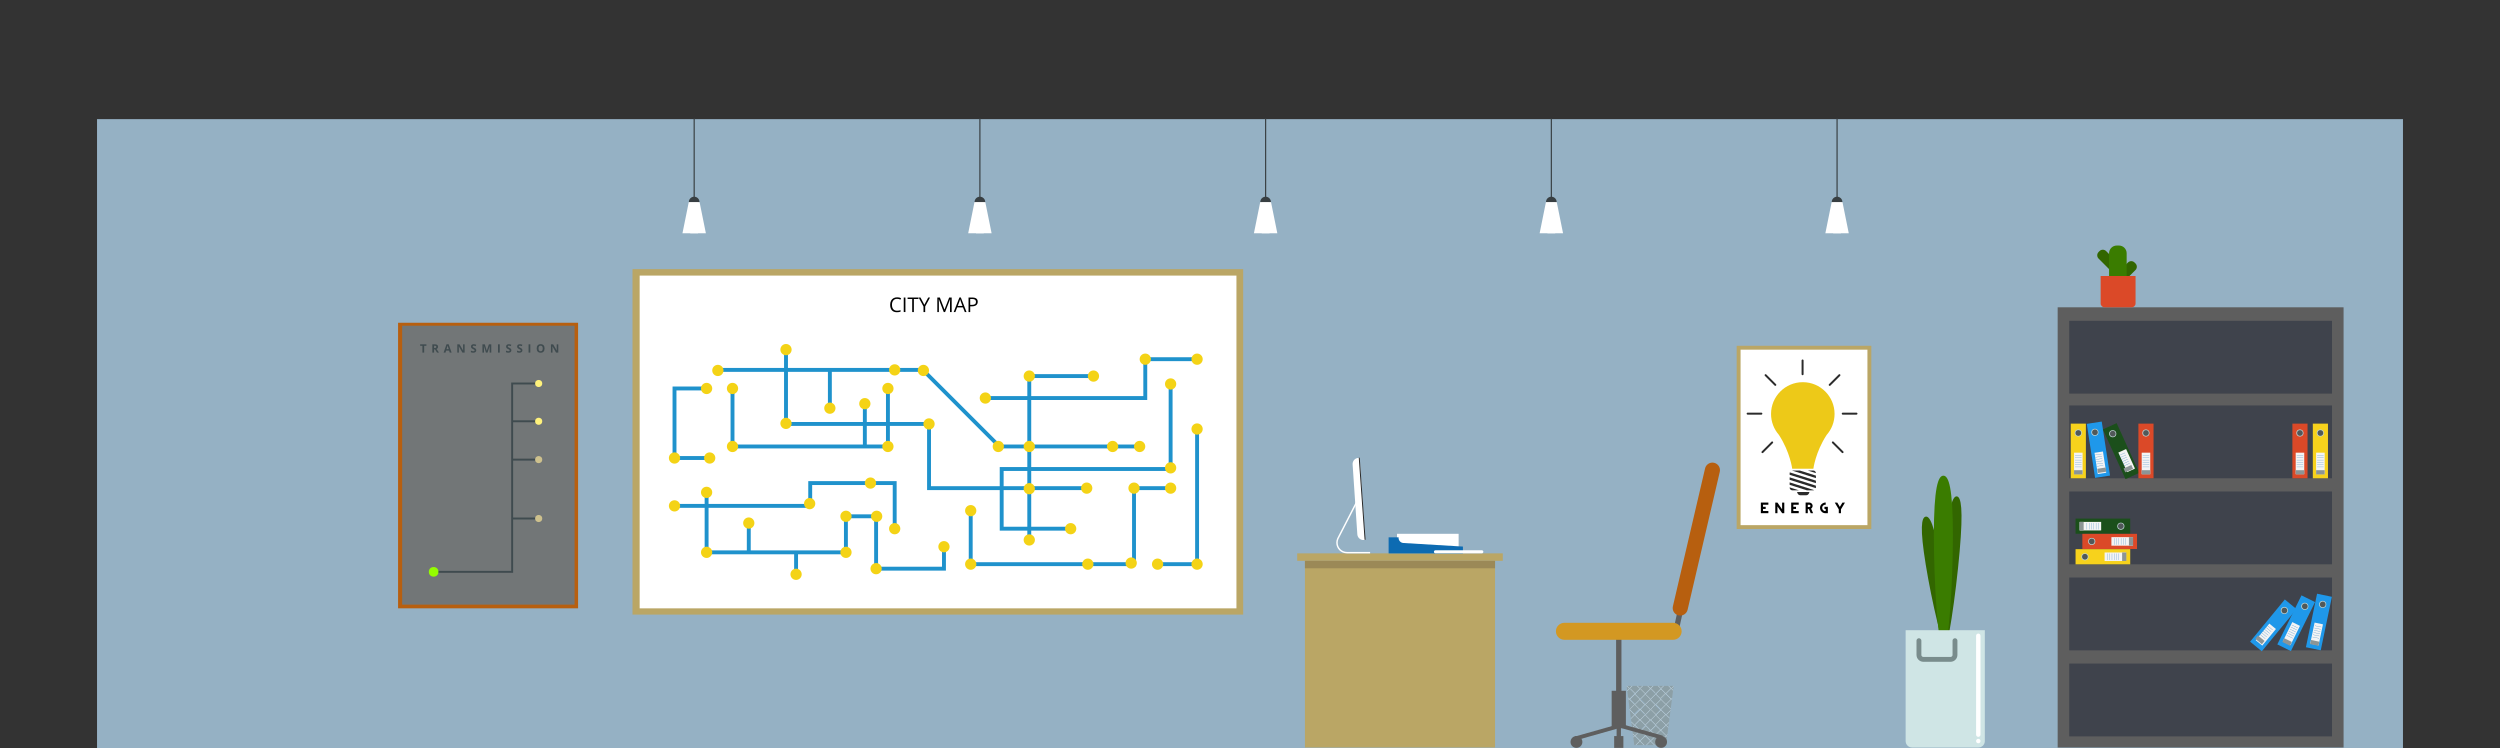 <?xml version="1.0" encoding="utf-8"?>
<!-- Generator: Adobe Illustrator 16.0.0, SVG Export Plug-In . SVG Version: 6.00 Build 0)  -->
<!DOCTYPE svg PUBLIC "-//W3C//DTD SVG 1.1//EN" "http://www.w3.org/Graphics/SVG/1.1/DTD/svg11.dtd">
<svg version="1.1" id="Layer_1" xmlns="http://www.w3.org/2000/svg" xmlns:xlink="http://www.w3.org/1999/xlink" x="0px" y="0px"
	 width="1054.598px" height="315.707px" viewBox="0 0 1054.598 315.707" enable-background="new 0 0 1054.598 315.707"
	 xml:space="preserve">
<rect x="0" y="0" width="1054.598" height="315.707" fill="#333333" stroke="none"/>
<g>
	<rect x="40.933" y="50.251" fill="#95B1C4" width="972.734" height="265.456"/>
	<g>
		<g>
			<rect x="868.001" y="129.631" fill="#5E5E5E" width="120.609" height="185.697"/>
			<rect x="872.882" y="171.039" fill="#3F434C" width="110.85" height="30.721"/>
			<rect x="872.882" y="135.319" fill="#3F434C" width="110.85" height="30.72"/>
			<rect x="872.882" y="207.33" fill="#3F434C" width="110.85" height="30.721"/>
			<rect x="872.882" y="243.621" fill="#3F434C" width="110.85" height="30.721"/>
			<rect x="872.882" y="279.912" fill="#3F434C" width="110.85" height="30.721"/>
		</g>
		<g>
			<rect x="875.55" y="231.662" fill="#F7D21C" width="23.061" height="6.389"/>
			<rect x="887.804" y="233.057" fill="#F4F4F4" width="9.068" height="3.601"/>
			<rect x="895.195" y="233.057" fill="#8C9596" width="1.78" height="3.601"/>
			<g>
				
					<line fill="none" stroke="#287BBF" stroke-width="0.103" stroke-miterlimit="10" x1="888.98" y1="236.252" x2="888.98" y2="233.482"/>
				
					<line fill="none" stroke="#287BBF" stroke-width="0.103" stroke-miterlimit="10" x1="889.951" y1="236.252" x2="889.951" y2="233.482"/>
				
					<line fill="none" stroke="#287BBF" stroke-width="0.103" stroke-miterlimit="10" x1="890.919" y1="236.252" x2="890.919" y2="233.482"/>
				
					<line fill="none" stroke="#287BBF" stroke-width="0.103" stroke-miterlimit="10" x1="891.888" y1="236.252" x2="891.888" y2="233.482"/>
				
					<line fill="none" stroke="#287BBF" stroke-width="0.103" stroke-miterlimit="10" x1="892.857" y1="236.252" x2="892.857" y2="233.482"/>
				
					<line fill="none" stroke="#287BBF" stroke-width="0.103" stroke-miterlimit="10" x1="893.827" y1="236.252" x2="893.827" y2="233.482"/>
			</g>
			<g>
				<circle fill="#C1D6D6" cx="879.503" cy="234.879" r="1.506"/>
				<circle fill="#515859" cx="879.503" cy="234.856" r="1.212"/>
			</g>
		</g>
		<g>
			
				<rect x="975.06" y="250.827" transform="matrix(-0.979 -0.204 0.204 -0.979 1882.395 718.802)" fill="#1F98EA" width="6.389" height="23.059"/>
			
				<rect x="975.422" y="262.97" transform="matrix(-0.979 -0.204 0.204 -0.979 1879.355 728.675)" fill="#F4F4F4" width="3.601" height="9.068"/>
			
				<rect x="974.681" y="270.279" transform="matrix(-0.979 -0.204 0.204 -0.979 1877.088 735.878)" fill="#8C9596" width="3.599" height="1.783"/>
			<g>
				
					<line fill="none" stroke="#287BBF" stroke-width="0.103" stroke-miterlimit="10" x1="976.519" y1="263.961" x2="979.23" y2="264.525"/>
				
					<line fill="none" stroke="#287BBF" stroke-width="0.103" stroke-miterlimit="10" x1="976.32" y1="264.91" x2="979.032" y2="265.475"/>
				
					<line fill="none" stroke="#287BBF" stroke-width="0.103" stroke-miterlimit="10" x1="976.123" y1="265.857" x2="978.833" y2="266.424"/>
				
					<line fill="none" stroke="#287BBF" stroke-width="0.103" stroke-miterlimit="10" x1="975.925" y1="266.807" x2="978.636" y2="267.373"/>
				
					<line fill="none" stroke="#287BBF" stroke-width="0.103" stroke-miterlimit="10" x1="975.729" y1="267.756" x2="978.438" y2="268.32"/>
				
					<line fill="none" stroke="#287BBF" stroke-width="0.103" stroke-miterlimit="10" x1="975.529" y1="268.703" x2="978.24" y2="269.27"/>
			</g>
			<g>
				<circle fill="#C1D6D6" cx="979.797" cy="254.964" r="1.505"/>
				<circle fill="#515859" cx="979.82" cy="254.968" r="1.211"/>
			</g>
		</g>
		<g>
			
				<rect x="965.738" y="251.005" transform="matrix(-0.897 -0.442 0.442 -0.897 1721.714 926.666)" fill="#1F98EA" width="6.388" height="23.059"/>
			
				<rect x="964.78" y="262.749" transform="matrix(-0.897 -0.442 0.442 -0.897 1715.479 934.267)" fill="#F4F4F4" width="3.601" height="9.067"/>
			
				<rect x="963.133" y="269.738" transform="matrix(-0.897 -0.442 0.442 -0.897 1710.714 940.069)" fill="#8C9596" width="3.6" height="1.784"/>
			<g>
				
					<line fill="none" stroke="#287BBF" stroke-width="0.103" stroke-miterlimit="10" x1="966.83" y1="263.658" x2="969.312" y2="264.883"/>
				
					<line fill="none" stroke="#287BBF" stroke-width="0.103" stroke-miterlimit="10" x1="966.4" y1="264.527" x2="968.884" y2="265.752"/>
				
					<line fill="none" stroke="#287BBF" stroke-width="0.103" stroke-miterlimit="10" x1="965.972" y1="265.396" x2="968.455" y2="266.621"/>
				
					<line fill="none" stroke="#287BBF" stroke-width="0.103" stroke-miterlimit="10" x1="965.543" y1="266.266" x2="968.027" y2="267.49"/>
				
					<line fill="none" stroke="#287BBF" stroke-width="0.103" stroke-miterlimit="10" x1="965.115" y1="267.135" x2="967.598" y2="268.359"/>
				
					<line fill="none" stroke="#287BBF" stroke-width="0.103" stroke-miterlimit="10" x1="964.688" y1="268.004" x2="967.169" y2="269.229"/>
			</g>
			<g>
				<circle fill="#C1D6D6" cx="972.251" cy="255.766" r="1.505"/>
				<circle fill="#515859" cx="972.271" cy="255.775" r="1.211"/>
			</g>
		</g>
		<g>
			
				<rect x="955.676" y="251.869" transform="matrix(-0.772 -0.635 0.635 -0.772 1531.956 1076.037)" fill="#1F98EA" width="6.388" height="23.059"/>
			
				<rect x="953.648" y="262.938" transform="matrix(-0.772 -0.635 0.635 -0.772 1523.565 1080.902)" fill="#F4F4F4" width="3.599" height="9.07"/>
			
				<rect x="951.355" y="269.442" transform="matrix(-0.772 -0.636 0.636 -0.772 1517.23 1084.83)" fill="#8C9596" width="3.599" height="1.784"/>
			<g>
				
					<line fill="none" stroke="#287BBF" stroke-width="0.103" stroke-miterlimit="10" x1="956.552" y1="263.971" x2="958.691" y2="265.73"/>
				
					<line fill="none" stroke="#287BBF" stroke-width="0.103" stroke-miterlimit="10" x1="955.935" y1="264.721" x2="958.075" y2="266.479"/>
				
					<line fill="none" stroke="#287BBF" stroke-width="0.103" stroke-miterlimit="10" x1="955.32" y1="265.469" x2="957.458" y2="267.229"/>
				
					<line fill="none" stroke="#287BBF" stroke-width="0.103" stroke-miterlimit="10" x1="954.705" y1="266.217" x2="956.843" y2="267.977"/>
				
					<line fill="none" stroke="#287BBF" stroke-width="0.103" stroke-miterlimit="10" x1="954.089" y1="266.967" x2="956.229" y2="268.725"/>
				
					<line fill="none" stroke="#287BBF" stroke-width="0.103" stroke-miterlimit="10" x1="953.474" y1="267.715" x2="955.613" y2="269.475"/>
			</g>
			<g>
				<circle fill="#C1D6D6" cx="963.63" cy="257.523" r="1.506"/>
				<circle fill="#515859" cx="963.648" cy="257.538" r="1.211"/>
			</g>
		</g>
		<g>
			<rect x="875.55" y="218.762" fill="#1B4F1B" width="23.061" height="6.391"/>
			<rect x="877.288" y="220.158" fill="#F4F4F4" width="9.067" height="3.6"/>
			<rect x="877.183" y="220.158" fill="#8C9596" width="1.783" height="3.6"/>
			<g>
				
					<line fill="none" stroke="#287BBF" stroke-width="0.103" stroke-miterlimit="10" x1="885.179" y1="223.352" x2="885.179" y2="220.582"/>
				
					<line fill="none" stroke="#287BBF" stroke-width="0.103" stroke-miterlimit="10" x1="884.21" y1="223.352" x2="884.21" y2="220.582"/>
				
					<line fill="none" stroke="#287BBF" stroke-width="0.103" stroke-miterlimit="10" x1="883.242" y1="223.352" x2="883.242" y2="220.582"/>
				
					<line fill="none" stroke="#287BBF" stroke-width="0.103" stroke-miterlimit="10" x1="882.271" y1="223.352" x2="882.271" y2="220.582"/>
				
					<line fill="none" stroke="#287BBF" stroke-width="0.103" stroke-miterlimit="10" x1="881.302" y1="223.352" x2="881.302" y2="220.582"/>
				
					<line fill="none" stroke="#287BBF" stroke-width="0.103" stroke-miterlimit="10" x1="880.333" y1="223.352" x2="880.333" y2="220.582"/>
			</g>
			<g>
				<circle fill="#C1D6D6" cx="894.656" cy="221.979" r="1.505"/>
				<circle fill="#515859" cx="894.656" cy="221.957" r="1.211"/>
			</g>
		</g>
		<g>
			<rect x="878.421" y="225.193" fill="#DB4928" width="23.06" height="6.389"/>
			<rect x="890.673" y="226.588" fill="#F4F4F4" width="9.07" height="3.6"/>
			<rect x="898.064" y="226.588" fill="#8C9596" width="1.782" height="3.6"/>
			<g>
				
					<line fill="none" stroke="#287BBF" stroke-width="0.103" stroke-miterlimit="10" x1="891.851" y1="229.783" x2="891.851" y2="227.014"/>
				
					<line fill="none" stroke="#287BBF" stroke-width="0.103" stroke-miterlimit="10" x1="892.82" y1="229.783" x2="892.82" y2="227.014"/>
				
					<line fill="none" stroke="#287BBF" stroke-width="0.103" stroke-miterlimit="10" x1="893.789" y1="229.783" x2="893.789" y2="227.014"/>
				
					<line fill="none" stroke="#287BBF" stroke-width="0.103" stroke-miterlimit="10" x1="894.757" y1="229.783" x2="894.757" y2="227.014"/>
				
					<line fill="none" stroke="#287BBF" stroke-width="0.103" stroke-miterlimit="10" x1="895.729" y1="229.783" x2="895.729" y2="227.014"/>
				
					<line fill="none" stroke="#287BBF" stroke-width="0.103" stroke-miterlimit="10" x1="896.697" y1="229.783" x2="896.697" y2="227.014"/>
			</g>
			<g>
				<circle fill="#C1D6D6" cx="882.375" cy="228.41" r="1.506"/>
				<circle fill="#515859" cx="882.375" cy="228.388" r="1.212"/>
			</g>
		</g>
		<g>
			<rect x="873.519" y="178.701" fill="#F7D21C" width="6.39" height="23.059"/>
			<rect x="874.914" y="190.955" fill="#F4F4F4" width="3.6" height="9.068"/>
			<rect x="874.914" y="198.344" fill="#8C9596" width="3.6" height="1.783"/>
			<g>
				
					<line fill="none" stroke="#287BBF" stroke-width="0.103" stroke-miterlimit="10" x1="875.318" y1="192.131" x2="878.087" y2="192.131"/>
				
					<line fill="none" stroke="#287BBF" stroke-width="0.103" stroke-miterlimit="10" x1="875.318" y1="193.1" x2="878.087" y2="193.1"/>
				
					<line fill="none" stroke="#287BBF" stroke-width="0.103" stroke-miterlimit="10" x1="875.318" y1="194.07" x2="878.087" y2="194.07"/>
				
					<line fill="none" stroke="#287BBF" stroke-width="0.103" stroke-miterlimit="10" x1="875.318" y1="195.039" x2="878.087" y2="195.039"/>
				
					<line fill="none" stroke="#287BBF" stroke-width="0.103" stroke-miterlimit="10" x1="875.318" y1="196.008" x2="878.087" y2="196.008"/>
				
					<line fill="none" stroke="#287BBF" stroke-width="0.103" stroke-miterlimit="10" x1="875.318" y1="196.977" x2="878.087" y2="196.977"/>
			</g>
			<g>
				<circle fill="#C1D6D6" cx="876.691" cy="182.654" r="1.506"/>
				<circle fill="#515859" cx="876.713" cy="182.654" r="1.212"/>
			</g>
		</g>
		<g>
			<rect x="975.639" y="178.701" fill="#F7D21C" width="6.39" height="23.059"/>
			<rect x="977.033" y="190.955" fill="#F4F4F4" width="3.602" height="9.068"/>
			<rect x="977.033" y="198.344" fill="#8C9596" width="3.602" height="1.783"/>
			<g>
				
					<line fill="none" stroke="#287BBF" stroke-width="0.103" stroke-miterlimit="10" x1="977.439" y1="192.131" x2="980.208" y2="192.131"/>
				
					<line fill="none" stroke="#287BBF" stroke-width="0.103" stroke-miterlimit="10" x1="977.439" y1="193.1" x2="980.208" y2="193.1"/>
				
					<line fill="none" stroke="#287BBF" stroke-width="0.103" stroke-miterlimit="10" x1="977.439" y1="194.07" x2="980.208" y2="194.07"/>
				
					<line fill="none" stroke="#287BBF" stroke-width="0.103" stroke-miterlimit="10" x1="977.439" y1="195.039" x2="980.208" y2="195.039"/>
				
					<line fill="none" stroke="#287BBF" stroke-width="0.103" stroke-miterlimit="10" x1="977.439" y1="196.008" x2="980.208" y2="196.008"/>
				
					<line fill="none" stroke="#287BBF" stroke-width="0.103" stroke-miterlimit="10" x1="977.439" y1="196.977" x2="980.208" y2="196.977"/>
			</g>
			<g>
				<circle fill="#C1D6D6" cx="978.811" cy="182.654" r="1.505"/>
				<circle fill="#515859" cx="978.834" cy="182.654" r="1.211"/>
			</g>
		</g>
		<g>
			
				<rect x="881.643" y="178.35" transform="matrix(-0.988 0.152 -0.152 -0.988 1788.269 242.815)" fill="#1F98EA" width="6.388" height="23.058"/>
			
				<rect x="883.886" y="190.51" transform="matrix(-0.988 0.152 -0.152 -0.988 1790.722 253.294)" fill="#F4F4F4" width="3.6" height="9.068"/>
			
				<rect x="884.451" y="197.865" transform="matrix(-0.988 0.152 -0.152 -0.988 1792.445 260.029)" fill="#8C9596" width="3.599" height="1.783"/>
			<g>
				
					<line fill="none" stroke="#287BBF" stroke-width="0.103" stroke-miterlimit="10" x1="883.794" y1="191.941" x2="886.531" y2="191.52"/>
				
					<line fill="none" stroke="#287BBF" stroke-width="0.103" stroke-miterlimit="10" x1="883.943" y1="192.898" x2="886.679" y2="192.479"/>
				
					<line fill="none" stroke="#287BBF" stroke-width="0.103" stroke-miterlimit="10" x1="884.089" y1="193.857" x2="886.826" y2="193.436"/>
				
					<line fill="none" stroke="#287BBF" stroke-width="0.103" stroke-miterlimit="10" x1="884.238" y1="194.814" x2="886.974" y2="194.393"/>
				
					<line fill="none" stroke="#287BBF" stroke-width="0.103" stroke-miterlimit="10" x1="884.384" y1="195.771" x2="887.121" y2="195.352"/>
				
					<line fill="none" stroke="#287BBF" stroke-width="0.103" stroke-miterlimit="10" x1="884.533" y1="196.73" x2="887.269" y2="196.309"/>
			</g>
			<g>
				<circle fill="#C1D6D6" cx="883.709" cy="182.366" r="1.505"/>
				<circle fill="#515859" cx="883.732" cy="182.362" r="1.211"/>
			</g>
		</g>
		<g>
			
				<rect x="891.222" y="178.312" transform="matrix(-0.91 0.414 -0.414 -0.91 1787.268 -7.228)" fill="#1B4F1B" width="6.389" height="23.061"/>
			
				<rect x="894.749" y="190.08" transform="matrix(-0.91 0.413 -0.413 -0.91 1793.338 1.111)" fill="#F4F4F4" width="3.599" height="9.069"/>
			
				<rect x="896.305" y="197.131" transform="matrix(-0.911 0.413 -0.413 -0.911 1797.765 7.182)" fill="#8C9596" width="3.601" height="1.783"/>
			<g>
				
					<line fill="none" stroke="#287BBF" stroke-width="0.103" stroke-miterlimit="10" x1="893.9" y1="192.156" x2="896.42" y2="191.012"/>
				
					<line fill="none" stroke="#287BBF" stroke-width="0.103" stroke-miterlimit="10" x1="894.3" y1="193.039" x2="896.822" y2="191.895"/>
				
					<line fill="none" stroke="#287BBF" stroke-width="0.103" stroke-miterlimit="10" x1="894.701" y1="193.922" x2="897.222" y2="192.777"/>
				
					<line fill="none" stroke="#287BBF" stroke-width="0.103" stroke-miterlimit="10" x1="895.101" y1="194.805" x2="897.623" y2="193.66"/>
				
					<line fill="none" stroke="#287BBF" stroke-width="0.103" stroke-miterlimit="10" x1="895.503" y1="195.688" x2="898.023" y2="194.543"/>
				
					<line fill="none" stroke="#287BBF" stroke-width="0.103" stroke-miterlimit="10" x1="895.904" y1="196.57" x2="898.425" y2="195.424"/>
			</g>
			<g>
				<circle fill="#C1D6D6" cx="891.229" cy="182.962" r="1.505"/>
				<circle fill="#515859" cx="891.25" cy="182.952" r="1.212"/>
			</g>
		</g>
		<g>
			<rect x="902.06" y="178.701" fill="#DB4928" width="6.39" height="23.059"/>
			<rect x="903.455" y="190.955" fill="#F4F4F4" width="3.6" height="9.068"/>
			<rect x="903.455" y="198.344" fill="#8C9596" width="3.6" height="1.783"/>
			<g>
				
					<line fill="none" stroke="#287BBF" stroke-width="0.103" stroke-miterlimit="10" x1="903.859" y1="192.131" x2="906.628" y2="192.131"/>
				
					<line fill="none" stroke="#287BBF" stroke-width="0.103" stroke-miterlimit="10" x1="903.859" y1="193.1" x2="906.628" y2="193.1"/>
				
					<line fill="none" stroke="#287BBF" stroke-width="0.103" stroke-miterlimit="10" x1="903.859" y1="194.07" x2="906.628" y2="194.07"/>
				
					<line fill="none" stroke="#287BBF" stroke-width="0.103" stroke-miterlimit="10" x1="903.859" y1="195.039" x2="906.628" y2="195.039"/>
				
					<line fill="none" stroke="#287BBF" stroke-width="0.103" stroke-miterlimit="10" x1="903.859" y1="196.008" x2="906.628" y2="196.008"/>
				
					<line fill="none" stroke="#287BBF" stroke-width="0.103" stroke-miterlimit="10" x1="903.859" y1="196.977" x2="906.628" y2="196.977"/>
			</g>
			<g>
				<circle fill="#C1D6D6" cx="905.232" cy="182.654" r="1.506"/>
				<circle fill="#515859" cx="905.254" cy="182.654" r="1.212"/>
			</g>
		</g>
		<g>
			<rect x="967.021" y="178.701" fill="#DB4928" width="6.389" height="23.059"/>
			<rect x="968.416" y="190.955" fill="#F4F4F4" width="3.6" height="9.068"/>
			<rect x="968.416" y="198.344" fill="#8C9596" width="3.6" height="1.783"/>
			<g>
				
					<line fill="none" stroke="#287BBF" stroke-width="0.103" stroke-miterlimit="10" x1="968.82" y1="192.131" x2="971.589" y2="192.131"/>
				
					<line fill="none" stroke="#287BBF" stroke-width="0.103" stroke-miterlimit="10" x1="968.82" y1="193.1" x2="971.589" y2="193.1"/>
				
					<line fill="none" stroke="#287BBF" stroke-width="0.103" stroke-miterlimit="10" x1="968.82" y1="194.07" x2="971.589" y2="194.07"/>
				
					<line fill="none" stroke="#287BBF" stroke-width="0.103" stroke-miterlimit="10" x1="968.82" y1="195.039" x2="971.589" y2="195.039"/>
				
					<line fill="none" stroke="#287BBF" stroke-width="0.103" stroke-miterlimit="10" x1="968.82" y1="196.008" x2="971.589" y2="196.008"/>
				
					<line fill="none" stroke="#287BBF" stroke-width="0.103" stroke-miterlimit="10" x1="968.82" y1="196.977" x2="971.589" y2="196.977"/>
			</g>
			<g>
				<circle fill="#C1D6D6" cx="970.193" cy="182.654" r="1.506"/>
				<circle fill="#515859" cx="970.215" cy="182.654" r="1.212"/>
			</g>
		</g>
	</g>
	<rect x="550.468" y="236.576" fill="#BAA665" width="80.207" height="78.752"/>
	<rect x="547.21" y="233.432" fill="#BAA665" width="86.723" height="3.146"/>
	<rect x="550.468" y="236.576" fill="#9B8957" width="80.207" height="3.146"/>
	<g>
		<rect x="589.316" y="225.18" fill="#FFFFFF" width="25.991" height="6.935"/>
		<path fill="#0D6BB2" d="M589.976,226.777c0.003-0.037,0.015-0.072,0.019-0.107h-4.223v6.762h31.347v-2.867l-25.116-1.506
			C590.812,228.988,589.906,227.967,589.976,226.777z"/>
	</g>
	<path fill="#FFFFFF" d="M625.736,232.773c0,0.362-0.295,0.658-0.658,0.658h-19.537c-0.364,0-0.658-0.296-0.658-0.658l0,0
		c0-0.365,0.294-0.66,0.658-0.66h19.537C625.441,232.113,625.736,232.408,625.736,232.773L625.736,232.773z"/>
	<g>
		<g>
			<path fill="#FFFFFF" d="M572.98,193.164c-1.421,0.098-2.492,1.324-2.396,2.744l1.988,29.492c0.098,1.42,1.326,2.492,2.744,2.396
				l0.569-0.037l-2.336-34.633L572.98,193.164z"/>
			
				<rect x="574.726" y="193.082" transform="matrix(-0.998 0.071 -0.071 -0.998 1163.34 379.578)" fill="#262626" width="0.413" height="34.712"/>
		</g>
		<path fill="none" stroke="#FFFFFF" stroke-width="0.616" stroke-miterlimit="10" d="M572.571,211.254l-8.055,15.652h-0.002
			c-0.08,0.143-0.151,0.293-0.215,0.445c-0.199,0.487-0.311,1.024-0.311,1.586c0,2.312,1.875,4.188,4.186,4.188h9.789"/>
	</g>
	<g opacity="0.6">
		<polygon fill="none" points="704.935,299.322 704.75,299.135 704.695,299.562 		"/>
		
			<rect x="696.969" y="297.822" transform="matrix(-0.707 -0.707 0.707 -0.707 980.359 1004.952)" fill="#869392" width="2.96" height="2.962"/>
		
			<rect x="694.729" y="300.045" transform="matrix(-0.707 -0.707 0.707 -0.707 975.294 1007.031)" fill="#869392" width="2.961" height="2.961"/>
		<polygon fill="#869392" points="689.583,301.646 687.976,303.254 688.121,304.371 689.583,305.834 691.676,303.74 		"/>
		<polygon fill="#869392" points="688.423,289.314 686.322,289.314 687.373,290.365 		"/>
		<polygon fill="#869392" points="696.096,312.58 694.003,310.486 691.91,312.58 693.644,314.316 694.361,314.316 		"/>
		<polygon fill="#869392" points="686.192,289.418 686.435,291.303 687.255,290.482 		"/>
		
			<rect x="690.31" y="300.044" transform="matrix(-0.707 -0.707 0.707 -0.707 967.75 1003.904)" fill="#869392" width="2.961" height="2.961"/>
		
			<rect x="692.479" y="297.85" transform="matrix(-0.706 -0.708 0.708 -0.706 972.183 1002.019)" fill="#869392" width="2.96" height="2.962"/>
		
			<rect x="694.726" y="308.894" transform="matrix(-0.707 0.707 -0.707 -0.707 1407.966 37.55)" fill="#869392" width="2.961" height="2.961"/>
		<polygon fill="#869392" points="689.583,306.066 688.481,307.17 688.775,309.445 689.583,310.254 691.676,308.16 		"/>
		
			<rect x="694.729" y="295.625" transform="matrix(-0.707 -0.707 0.707 -0.707 978.42 999.485)" fill="#869392" width="2.961" height="2.96"/>
		<polygon fill="#869392" points="698.779,314.316 700.515,312.58 698.423,310.486 696.329,312.58 698.064,314.316 698.604,314.316 
					"/>
		
			<rect x="692.53" y="306.717" transform="matrix(-0.707 0.707 -0.707 -0.707 1402.743 35.552)" fill="#869392" width="2.962" height="2.962"/>
		
			<rect x="690.305" y="304.473" transform="matrix(-0.707 0.707 -0.707 -0.707 1397.293 33.127)" fill="#869392" width="2.961" height="2.96"/>
		<polygon fill="#869392" points="700.748,312.58 702.484,314.316 702.792,314.316 703.236,310.881 702.841,310.486 		"/>
		
			<rect x="699.145" y="308.893" transform="matrix(-0.707 0.707 -0.707 -0.707 1415.509 34.422)" fill="#869392" width="2.961" height="2.96"/>
		<polygon fill="#869392" points="702.842,306.066 700.748,308.16 702.841,310.254 703.386,309.709 703.74,306.965 		"/>
		<polygon fill="#869392" points="699.013,314.316 702.251,314.316 700.632,312.697 		"/>
		
			<rect x="696.926" y="306.653" transform="matrix(-0.707 0.707 -0.707 -0.707 1410.201 32.336)" fill="#869392" width="2.96" height="2.961"/>
		
			<rect x="694.726" y="304.474" transform="matrix(-0.707 0.707 -0.707 -0.707 1404.84 30.004)" fill="#869392" width="2.961" height="2.961"/>
		<polygon fill="#869392" points="703.262,310.674 703.354,309.977 702.958,310.371 		"/>
		
			<rect x="699.149" y="291.205" transform="matrix(-0.707 -0.707 0.707 -0.707 989.09 995.066)" fill="#869392" width="2.961" height="2.961"/>
		
			<rect x="701.356" y="293.391" transform="matrix(0.707 -0.707 0.707 0.707 -2.581 583.51)" fill="#869392" width="2.962" height="2.958"/>
		<polygon fill="#869392" points="704.777,298.93 705.255,295.221 705.052,295.018 702.958,297.111 		"/>
		
			<rect x="692.517" y="302.263" transform="matrix(-0.707 0.707 -0.707 -0.707 1399.506 27.792)" fill="#869392" width="2.961" height="2.961"/>
		
			<rect x="696.94" y="293.413" transform="matrix(-0.707 -0.707 0.707 -0.707 983.755 997.272)" fill="#869392" width="2.958" height="2.96"/>
		<polygon fill="#869392" points="705.052,294.785 705.349,294.488 705.759,291.305 705.052,290.598 702.958,292.691 		"/>
		<polygon fill="#869392" points="701.683,289.314 699.582,289.314 700.632,290.365 		"/>
		<polygon fill="#869392" points="696.095,290.482 694.929,289.314 693.591,289.314 693.076,289.314 691.91,290.482 
			694.003,292.574 		"/>
		<polygon fill="#869392" points="697.263,289.314 695.162,289.314 696.212,290.365 		"/>
		<polygon fill="#869392" points="687.5,299.564 687.95,303.049 689.466,301.531 		"/>
		<polygon fill="#869392" points="705.787,291.1 705.969,289.682 705.167,290.482 		"/>
		<polygon fill="#869392" points="706.003,289.414 706.016,289.314 704,289.314 705.052,290.365 		"/>
		
			<rect x="690.314" y="308.897" transform="matrix(0.707 0.707 -0.707 0.707 422.092 -398.265)" fill="#869392" width="2.961" height="2.961"/>
		
			<rect x="696.922" y="302.227" transform="matrix(-0.707 0.707 -0.707 -0.707 1406.999 24.617)" fill="#869392" width="2.96" height="2.962"/>
		
			<rect x="699.154" y="304.477" transform="matrix(0.707 0.707 -0.707 0.707 421.555 -405.811)" fill="#869392" width="2.961" height="2.961"/>
		
			<rect x="690.31" y="291.205" transform="matrix(-0.707 -0.707 0.707 -0.707 974.162 988.748)" fill="#869392" width="2.96" height="2.961"/>
		
			<rect x="699.149" y="300.045" transform="matrix(-0.707 -0.707 0.707 -0.707 982.839 1010.156)" fill="#869392" width="2.961" height="2.961"/>
		<polygon fill="#869392" points="689.466,297.111 687.373,295.018 686.966,295.424 687.445,299.133 		"/>
		
			<rect x="688.136" y="293.401" transform="matrix(-0.707 -0.707 0.707 -0.707 968.897 990.96)" fill="#869392" width="2.959" height="2.961"/>
		<polygon fill="#869392" points="692.843,289.314 690.742,289.314 691.792,290.365 		"/>
		
			<rect x="690.31" y="295.625" transform="matrix(-0.707 -0.707 0.707 -0.707 970.874 996.36)" fill="#869392" width="2.961" height="2.961"/>
		
			<rect x="692.555" y="293.4" transform="matrix(-0.707 -0.707 0.707 -0.707 976.443 994.082)" fill="#869392" width="2.959" height="2.96"/>
		
			<rect x="688.094" y="297.836" transform="matrix(-0.707 -0.708 0.708 -0.707 965.04 998.762)" fill="#869392" width="2.962" height="2.961"/>
		<polygon fill="#869392" points="686.845,294.49 686.94,295.219 687.255,294.902 		"/>
		<polygon fill="#869392" points="688.154,304.639 688.455,306.963 689.466,305.951 		"/>
		<polygon fill="#869392" points="702.842,301.646 700.748,303.74 702.842,305.834 704.041,304.637 704.246,303.051 		"/>
		
			<rect x="694.729" y="291.204" transform="matrix(-0.707 -0.707 0.707 -0.707 981.545 991.939)" fill="#869392" width="2.961" height="2.961"/>
		<polygon fill="#869392" points="700.748,290.482 702.842,292.574 704.935,290.482 703.769,289.314 701.916,289.314 		"/>
		<polygon fill="#869392" points="700.515,290.482 699.349,289.314 698.604,289.314 697.496,289.314 696.329,290.482 
			698.423,292.574 		"/>
		<polygon fill="#869392" points="694.593,314.316 697.832,314.316 696.212,312.697 		"/>
		<polygon fill="#869392" points="690.173,314.316 693.412,314.316 691.792,312.697 		"/>
		<polygon fill="#869392" points="688.808,309.713 688.958,310.877 689.466,310.371 		"/>
		<polygon fill="#869392" points="689.583,310.486 688.986,311.084 689.402,314.316 689.941,314.316 691.676,312.58 		"/>
		<polygon fill="#869392" points="691.676,290.482 690.509,289.314 688.657,289.314 687.49,290.482 689.583,292.574 		"/>
		<polygon fill="#869392" points="703.767,306.76 704.007,304.902 702.958,305.951 		"/>
		<polygon fill="#869392" points="702.842,301.414 704.695,299.562 704.75,299.135 702.841,297.227 700.748,299.32 		"/>
		<polygon fill="#869392" points="705.281,295.014 705.316,294.754 705.167,294.9 		"/>
		<polygon fill="#869392" points="704.271,302.846 704.661,299.828 702.958,301.531 		"/>
		<polygon fill="#869392" points="687.373,294.785 689.466,292.691 687.373,290.598 686.462,291.51 686.812,294.225 		"/>
		
			<rect x="699.149" y="295.624" transform="matrix(-0.707 -0.707 0.707 -0.707 985.966 1002.609)" fill="#869392" width="2.961" height="2.961"/>
		<polygon fill="#E9F1F4" points="704.935,290.482 705.052,290.365 704,289.314 703.769,289.314 		"/>
		<polygon fill="#E9F1F4" points="705.052,290.598 705.759,291.305 705.787,291.1 705.167,290.482 		"/>
		<polygon fill="#E9F1F4" points="705.052,295.018 705.255,295.221 705.281,295.014 705.167,294.9 		"/>
		
			<rect x="703.893" y="292.295" transform="matrix(0.71 -0.704 0.704 0.71 -2.759 580.851)" fill="#E9F1F4" width="0.164" height="2.961"/>
		
			<rect x="701.672" y="290.148" transform="matrix(0.704 -0.71 0.71 0.704 0.547 584.568)" fill="#E9F1F4" width="0.165" height="2.96"/>
		<polygon fill="#E9F1F4" points="699.582,289.314 699.349,289.314 700.515,290.482 700.632,290.365 		"/>
		
			<rect x="698.044" y="293.708" transform="matrix(-0.707 -0.707 0.707 -0.707 986.423 996.17)" fill="#E9F1F4" width="2.961" height="0.164"/>
		<polygon fill="#E9F1F4" points="695.162,289.314 694.929,289.314 696.095,290.482 696.212,290.365 		"/>
		
			<rect x="695.84" y="291.495" transform="matrix(-0.708 -0.707 0.707 -0.708 984.713 990.633)" fill="#E9F1F4" width="2.96" height="0.164"/>
		
			<rect x="701.662" y="294.522" transform="matrix(0.707 -0.707 0.707 0.707 -3.77 582.905)" fill="#E9F1F4" width="0.163" height="2.962"/>
		<polygon fill="#E9F1F4" points="704.75,299.135 704.777,298.93 702.958,297.111 702.841,297.227 		"/>
		
			<rect x="691.386" y="291.509" transform="matrix(-0.707 -0.707 0.707 -0.707 976.772 987.641)" fill="#E9F1F4" width="2.96" height="0.164"/>
		
			<rect x="698.045" y="298.127" transform="matrix(-0.707 -0.707 0.707 -0.707 983.3 1003.712)" fill="#E9F1F4" width="2.961" height="0.163"/>
		
			<rect x="701.672" y="298.986" transform="matrix(0.704 -0.71 0.71 0.704 -5.73 587.183)" fill="#E9F1F4" width="0.165" height="2.962"/>
		<polygon fill="#E9F1F4" points="690.742,289.314 690.509,289.314 691.676,290.482 691.792,290.365 		"/>
		
			<rect x="695.799" y="295.932" transform="matrix(-0.707 -0.707 0.707 -0.707 980.855 998.445)" fill="#E9F1F4" width="2.963" height="0.164"/>
		<polygon fill="#E9F1F4" points="702.842,301.646 704.246,303.051 704.271,302.846 702.958,301.531 		"/>
		
			<rect x="693.624" y="293.708" transform="matrix(-0.707 -0.707 0.707 -0.707 978.878 993.044)" fill="#E9F1F4" width="2.961" height="0.164"/>
		
			<rect x="693.625" y="298.127" transform="matrix(-0.707 -0.707 0.707 -0.707 975.754 1000.587)" fill="#E9F1F4" width="2.961" height="0.163"/>
		
			<rect x="691.379" y="295.931" transform="matrix(-0.707 -0.707 0.707 -0.707 973.311 995.318)" fill="#E9F1F4" width="2.963" height="0.164"/>
		
			<rect x="689.205" y="293.708" transform="matrix(-0.707 -0.707 0.707 -0.707 971.332 989.919)" fill="#E9F1F4" width="2.961" height="0.164"/>
		
			<rect x="686.966" y="291.509" transform="matrix(-0.707 -0.707 0.707 -0.707 969.388 984.451)" fill="#E9F1F4" width="2.96" height="0.164"/>
		<polygon fill="#E9F1F4" points="702.842,306.066 703.74,306.965 703.767,306.76 702.958,305.951 		"/>
		
			<rect x="698.043" y="302.546" transform="matrix(-0.707 -0.707 0.707 -0.707 980.171 1011.257)" fill="#E9F1F4" width="2.961" height="0.164"/>
		
			<rect x="695.869" y="300.323" transform="matrix(-0.707 -0.707 0.707 -0.707 978.195 1005.857)" fill="#E9F1F4" width="2.959" height="0.164"/>
		<polygon fill="#E9F1F4" points="687.373,290.365 686.322,289.314 686.179,289.314 686.192,289.418 687.255,290.482 		"/>
		
			<rect x="700.259" y="304.771" transform="matrix(0.707 0.707 -0.707 0.707 421.098 -406.916)" fill="#E9F1F4" width="2.961" height="0.164"/>
		
			<rect x="691.42" y="300.335" transform="matrix(-0.708 -0.707 0.707 -0.708 970.919 1002.605)" fill="#E9F1F4" width="2.96" height="0.164"/>
		
			<rect x="689.205" y="298.127" transform="matrix(-0.707 -0.707 0.707 -0.707 968.209 997.461)" fill="#E9F1F4" width="2.961" height="0.163"/>
		
			<rect x="697.218" y="303.324" transform="matrix(-0.704 0.71 -0.71 -0.704 1404.729 24.305)" fill="#E9F1F4" width="0.165" height="2.961"/>
		
			<rect x="693.625" y="302.546" transform="matrix(-0.707 -0.707 0.707 -0.707 972.629 1008.132)" fill="#E9F1F4" width="2.961" height="0.163"/>
		<polygon fill="#E9F1F4" points="687.373,294.785 686.812,294.225 686.845,294.49 687.255,294.902 		"/>
		
			<rect x="699.41" y="305.582" transform="matrix(-0.701 0.713 -0.713 -0.701 1408.875 23.599)" fill="#E9F1F4" width="0.164" height="2.958"/>
		<polygon fill="#E9F1F4" points="702.841,310.486 703.236,310.881 703.262,310.674 702.958,310.371 		"/>
		
			<rect x="700.259" y="309.191" transform="matrix(0.707 0.707 -0.707 0.707 424.224 -405.621)" fill="#E9F1F4" width="2.961" height="0.164"/>
		
			<rect x="686.995" y="295.917" transform="matrix(-0.707 -0.707 0.707 -0.707 965.997 992.128)" fill="#E9F1F4" width="2.961" height="0.164"/>
		
			<rect x="692.808" y="303.367" transform="matrix(-0.71 0.704 -0.704 -0.71 1399.532 33.389)" fill="#E9F1F4" width="0.166" height="2.961"/>
		
			<rect x="699.439" y="309.999" transform="matrix(-0.707 0.707 -0.707 -0.707 1414.404 37.093)" fill="#E9F1F4" width="0.163" height="2.96"/>
		
			<rect x="689.205" y="302.546" transform="matrix(-0.707 -0.707 0.707 -0.707 965.084 1005.007)" fill="#E9F1F4" width="2.961" height="0.163"/>
		<polygon fill="#E9F1F4" points="700.632,312.697 702.251,314.316 702.484,314.316 700.748,312.58 		"/>
		
			<rect x="695.019" y="305.578" transform="matrix(-0.707 0.707 -0.707 -0.707 1403.734 32.672)" fill="#E9F1F4" width="0.163" height="2.961"/>
		
			<rect x="697.228" y="307.787" transform="matrix(-0.707 0.707 -0.707 -0.707 1409.069 34.88)" fill="#E9F1F4" width="0.166" height="2.961"/>
		<polygon fill="#E9F1F4" points="689.466,301.531 689.583,301.414 687.49,299.32 687.471,299.34 687.5,299.564 		"/>
		
			<rect x="695.019" y="309.997" transform="matrix(-0.707 0.707 -0.707 -0.707 1406.858 40.215)" fill="#E9F1F4" width="0.163" height="2.96"/>
		
			<rect x="692.798" y="307.744" transform="matrix(-0.704 0.71 -0.71 -0.704 1400.335 34.975)" fill="#E9F1F4" width="0.165" height="2.961"/>
		
			<rect x="690.6" y="305.578" transform="matrix(-0.707 0.707 -0.707 -0.707 1396.189 35.796)" fill="#E9F1F4" width="0.163" height="2.96"/>
		<polygon fill="#E9F1F4" points="689.583,305.834 688.121,304.371 688.154,304.639 689.466,305.951 		"/>
		<polygon fill="#E9F1F4" points="696.329,312.58 696.212,312.697 697.832,314.316 698.064,314.316 		"/>
		<polygon fill="#E9F1F4" points="693.644,314.316 691.91,312.58 691.792,312.697 693.412,314.316 693.591,314.316 		"/>
		
			<rect x="690.599" y="309.997" transform="matrix(-0.707 0.707 -0.707 -0.707 1399.313 43.341)" fill="#E9F1F4" width="0.163" height="2.96"/>
		<polygon fill="#E9F1F4" points="689.583,310.254 688.775,309.445 688.808,309.713 689.466,310.371 		"/>
		<polygon fill="#E9F1F4" points="687.49,290.482 688.657,289.314 688.423,289.314 687.373,290.365 		"/>
		<polygon fill="#E9F1F4" points="687.373,290.598 687.255,290.482 686.435,291.303 686.462,291.51 		"/>
		
			<rect x="687.283" y="290.402" transform="matrix(-0.707 0.707 -0.707 -0.707 1378.809 9.845)" fill="#E9F1F4" width="0.166" height="0.164"/>
		
			<rect x="690.622" y="290.099" transform="matrix(-0.713 -0.701 0.701 -0.713 978.755 983.762)" fill="#E9F1F4" width="0.164" height="2.96"/>
		<polygon fill="#E9F1F4" points="691.91,290.482 693.076,289.314 692.843,289.314 691.792,290.365 		"/>
		
			<rect x="688.393" y="292.31" transform="matrix(-0.707 -0.707 0.707 -0.707 967.56 988.357)" fill="#E9F1F4" width="0.166" height="2.961"/>
		<polygon fill="#E9F1F4" points="687.373,295.018 687.255,294.902 686.94,295.219 686.966,295.424 		"/>
		
			<rect x="691.708" y="290.394" transform="matrix(-0.707 -0.707 0.707 -0.707 975.563 985.043)" fill="#E9F1F4" width="0.166" height="0.164"/>
		
			<rect x="689.479" y="292.581" transform="matrix(-0.701 -0.713 0.713 -0.701 964.364 989.535)" fill="#E9F1F4" width="0.164" height="0.166"/>
		
			<rect x="687.319" y="294.798" transform="matrix(0.716 -0.698 0.698 0.716 -10.634 563.621)" fill="#E9F1F4" width="0.164" height="0.165"/>
		
			<rect x="692.813" y="292.31" transform="matrix(-0.707 -0.707 0.707 -0.707 975.106 991.482)" fill="#E9F1F4" width="0.166" height="2.961"/>
		
			<rect x="695.022" y="290.073" transform="matrix(-0.71 -0.704 0.704 -0.71 983.399 988.012)" fill="#E9F1F4" width="0.164" height="2.958"/>
		
			<rect x="690.564" y="294.542" transform="matrix(-0.704 -0.71 0.71 -0.704 966.766 994.864)" fill="#E9F1F4" width="0.165" height="2.962"/>
		<polygon fill="#E9F1F4" points="696.329,290.482 697.496,289.314 697.263,289.314 696.212,290.365 		"/>
		<polygon fill="#E9F1F4" points="687.49,299.32 689.583,297.227 689.466,297.111 687.445,299.133 687.466,299.297 		"/>
		
			<rect x="696.087" y="290.416" transform="matrix(-0.704 -0.71 0.71 -0.704 980.101 989.373)" fill="#E9F1F4" width="0.165" height="0.166"/>
		
			<rect x="693.899" y="292.581" transform="matrix(-0.701 -0.713 0.713 -0.701 971.883 992.687)" fill="#E9F1F4" width="0.164" height="0.166"/>
		
			<rect x="691.726" y="294.812" transform="matrix(-0.713 -0.701 0.701 -0.713 978.322 990.215)" fill="#E9F1F4" width="0.164" height="0.164"/>
		
			<rect x="689.499" y="297.022" transform="matrix(-0.707 -0.707 0.707 -0.707 967.102 994.796)" fill="#E9F1F4" width="0.163" height="0.164"/>
		<polygon fill="#E9F1F4" points="687.466,299.297 687.471,299.34 687.49,299.32 		"/>
		
			<rect x="697.233" y="292.31" transform="matrix(-0.707 -0.707 0.707 -0.707 982.651 994.607)" fill="#E9F1F4" width="0.166" height="2.961"/>
		
			<rect x="699.442" y="290.073" transform="matrix(-0.71 -0.704 0.704 -0.71 990.958 991.124)" fill="#E9F1F4" width="0.164" height="2.957"/>
		
			<rect x="694.984" y="294.542" transform="matrix(-0.707 -0.707 0.707 -0.707 977.232 996.829)" fill="#E9F1F4" width="0.164" height="2.962"/>
		<polygon fill="#E9F1F4" points="700.748,290.482 701.916,289.314 701.683,289.314 700.632,290.365 		"/>
		
			<rect x="692.812" y="296.701" transform="matrix(-0.716 -0.698 0.698 -0.716 980.845 995.388)" fill="#E9F1F4" width="0.164" height="2.961"/>
		
			<rect x="690.622" y="298.939" transform="matrix(-0.713 -0.701 0.701 -0.713 972.557 998.905)" fill="#E9F1F4" width="0.164" height="2.96"/>
		<polygon fill="#E9F1F4" points="689.583,301.646 689.466,301.531 687.95,303.049 687.976,303.254 		"/>
		
			<rect x="700.527" y="290.371" transform="matrix(-0.701 -0.713 0.713 -0.701 984.734 993.654)" fill="#E9F1F4" width="0.164" height="0.166"/>
		
			<rect x="698.319" y="292.581" transform="matrix(-0.701 -0.713 0.713 -0.701 979.402 995.837)" fill="#E9F1F4" width="0.164" height="0.165"/>
		
			<rect x="696.147" y="294.812" transform="matrix(-0.71 -0.704 0.704 -0.71 982.969 994.52)" fill="#E9F1F4" width="0.164" height="0.164"/>
		
			<rect x="693.919" y="297.022" transform="matrix(-0.707 -0.707 0.707 -0.707 974.648 997.921)" fill="#E9F1F4" width="0.163" height="0.164"/>
		
			<rect x="691.669" y="299.256" transform="matrix(-0.704 -0.71 0.71 -0.704 966.295 1001.3)" fill="#E9F1F4" width="0.165" height="0.165"/>
		
			<rect x="689.48" y="301.419" transform="matrix(-0.704 -0.71 0.71 -0.704 961.002 1003.442)" fill="#E9F1F4" width="0.164" height="0.166"/>
		
			<rect x="692.812" y="301.121" transform="matrix(-0.716 -0.698 0.698 -0.716 977.76 1002.972)" fill="#E9F1F4" width="0.164" height="2.961"/>
		<polygon fill="#E9F1F4" points="688.455,306.963 688.481,307.17 689.583,306.066 689.466,305.951 		"/>
		
			<rect x="689.187" y="304.732" transform="matrix(-0.707 0.707 -0.707 -0.707 1394.515 31.811)" fill="#E9F1F4" width="2.96" height="0.164"/>
		
			<rect x="700.261" y="293.705" transform="matrix(0.707 -0.707 0.707 0.707 -2.339 581.926)" fill="#E9F1F4" width="2.96" height="0.166"/>
		
			<rect x="702.473" y="291.502" transform="matrix(0.707 -0.707 0.707 0.707 -0.066 583.009)" fill="#E9F1F4" width="2.96" height="0.164"/>
		
			<rect x="695.021" y="298.912" transform="matrix(-0.713 -0.701 0.701 -0.713 980.112 1001.942)" fill="#E9F1F4" width="0.164" height="2.958"/>
		
			<rect x="699.443" y="294.52" transform="matrix(-0.707 -0.707 0.707 -0.707 984.861 999.943)" fill="#E9F1F4" width="0.166" height="2.961"/>
		
			<rect x="697.232" y="296.701" transform="matrix(-0.716 -0.698 0.698 -0.716 988.43 998.473)" fill="#E9F1F4" width="0.164" height="2.961"/>
		<polygon fill="#E9F1F4" points="705.167,290.482 705.969,289.682 706.003,289.414 705.052,290.365 		"/>
		
			<rect x="704.947" y="290.371" transform="matrix(-0.701 -0.713 0.713 -0.701 992.253 996.806)" fill="#E9F1F4" width="0.164" height="0.166"/>
		
			<rect x="702.777" y="292.65" transform="matrix(0.704 -0.71 0.71 0.704 0.089 585.679)" fill="#E9F1F4" width="0.165" height="0.166"/>
		
			<rect x="700.547" y="294.811" transform="matrix(-0.707 -0.707 0.707 -0.707 987.528 998.833)" fill="#E9F1F4" width="0.163" height="0.164"/>
		
			<rect x="698.338" y="297.022" transform="matrix(-0.707 -0.707 0.707 -0.707 982.193 1001.047)" fill="#E9F1F4" width="0.163" height="0.164"/>
		
			<rect x="696.088" y="299.255" transform="matrix(-0.704 -0.71 0.71 -0.704 973.826 1004.437)" fill="#E9F1F4" width="0.165" height="0.166"/>
		
			<rect x="693.9" y="301.419" transform="matrix(-0.704 -0.71 0.71 -0.704 968.534 1006.581)" fill="#E9F1F4" width="0.164" height="0.166"/>
		
			<rect x="691.717" y="303.675" transform="matrix(-0.707 0.707 -0.707 -0.707 1395.763 29.37)" fill="#E9F1F4" width="0.164" height="0.165"/>
		
			<rect x="689.493" y="305.871" transform="matrix(-0.71 0.704 -0.704 -0.71 1394.641 37.612)" fill="#E9F1F4" width="0.166" height="0.163"/>
		<polygon fill="#E9F1F4" points="705.316,294.754 705.349,294.488 705.052,294.785 705.167,294.9 		"/>
		<polygon fill="#E9F1F4" points="689.466,310.371 688.958,310.877 688.986,311.084 689.583,310.486 		"/>
		
			<rect x="693.632" y="304.796" transform="matrix(-0.707 0.707 -0.707 -0.707 1402.148 28.777)" fill="#E9F1F4" width="2.96" height="0.164"/>
		
			<rect x="700.264" y="298.131" transform="matrix(0.707 -0.707 0.707 0.707 -5.332 583.553)" fill="#E9F1F4" width="2.961" height="0.163"/>
		
			<rect x="697.233" y="301.147" transform="matrix(-0.707 -0.707 0.707 -0.707 976.4 1009.694)" fill="#E9F1F4" width="0.163" height="2.961"/>
		
			<rect x="699.442" y="298.938" transform="matrix(-0.707 -0.707 0.707 -0.707 981.735 1007.486)" fill="#E9F1F4" width="0.166" height="2.961"/>
		
			<rect x="690.564" y="307.8" transform="matrix(-0.704 -0.71 0.71 -0.704 957.352 1017.457)" fill="#E9F1F4" width="0.165" height="2.96"/>
		
			<rect x="702.473" y="295.92" transform="matrix(0.707 -0.707 0.707 0.707 -3.122 584.468)" fill="#E9F1F4" width="2.961" height="0.166"/>
		
			<rect x="691.4" y="306.946" transform="matrix(-0.707 0.707 -0.707 -0.707 1400.048 34.52)" fill="#E9F1F4" width="2.96" height="0.164"/>
		
			<rect x="705.005" y="294.815" transform="matrix(0.701 -0.713 0.713 0.701 0.455 590.877)" fill="#E9F1F4" width="0.164" height="0.163"/>
		
			<rect x="702.788" y="297.009" transform="matrix(0.716 -0.698 0.698 0.716 -7.784 575.048)" fill="#E9F1F4" width="0.164" height="0.164"/>
		
			<rect x="700.547" y="299.231" transform="matrix(-0.707 -0.707 0.707 -0.707 984.402 1006.379)" fill="#E9F1F4" width="0.163" height="0.164"/>
		
			<rect x="698.336" y="301.442" transform="matrix(-0.704 -0.71 0.71 -0.704 976.131 1009.749)" fill="#E9F1F4" width="0.166" height="0.164"/>
		
			<rect x="696.101" y="303.678" transform="matrix(-0.713 0.701 -0.701 -0.713 1405.558 32.229)" fill="#E9F1F4" width="0.164" height="0.166"/>
		
			<rect x="693.913" y="305.871" transform="matrix(-0.71 0.704 -0.704 -0.71 1402.2 34.5)" fill="#E9F1F4" width="0.166" height="0.163"/>
		
			<rect x="691.694" y="308.036" transform="matrix(-0.701 0.713 -0.713 -0.701 1396.505 30.901)" fill="#E9F1F4" width="0.164" height="0.166"/>
		
			<rect x="689.493" y="310.291" transform="matrix(-0.71 0.704 -0.704 -0.71 1397.754 45.17)" fill="#E9F1F4" width="0.166" height="0.163"/>
		
			<rect x="700.249" y="302.515" transform="matrix(0.707 -0.707 0.707 0.707 -8.503 584.661)" fill="#E9F1F4" width="2.962" height="0.165"/>
		
			<rect x="691.41" y="311.396" transform="matrix(-0.707 0.707 -0.707 -0.707 1403.086 41.779)" fill="#E9F1F4" width="2.961" height="0.164"/>
		
			<rect x="698.053" y="304.796" transform="matrix(-0.707 0.707 -0.707 -0.707 1409.628 25.484)" fill="#E9F1F4" width="2.96" height="0.164"/>
		<polygon fill="#E9F1F4" points="704.661,299.828 704.695,299.562 702.842,301.414 702.958,301.531 		"/>
		
			<rect x="695.83" y="306.976" transform="matrix(-0.707 0.707 -0.707 -0.707 1407.506 31.108)" fill="#E9F1F4" width="2.961" height="0.164"/>
		
			<rect x="693.62" y="309.186" transform="matrix(-0.707 0.707 -0.707 -0.707 1405.233 36.278)" fill="#E9F1F4" width="2.96" height="0.164"/>
		<polygon fill="#E9F1F4" points="691.676,312.58 689.941,314.316 690.173,314.316 691.792,312.697 		"/>
		
			<rect x="702.754" y="301.43" transform="matrix(0.71 -0.704 0.704 0.71 -8.537 582.292)" fill="#E9F1F4" width="0.164" height="0.165"/>
		
			<rect x="700.551" y="303.666" transform="matrix(0.704 0.71 -0.71 0.704 422.942 -407.616)" fill="#E9F1F4" width="0.166" height="0.164"/>
		
			<rect x="698.333" y="305.871" transform="matrix(-0.704 0.71 -0.71 -0.704 1407.455 25.497)" fill="#E9F1F4" width="0.166" height="0.166"/>
		
			<rect x="696.124" y="308.081" transform="matrix(-0.707 0.707 -0.707 -0.707 1406.402 33.776)" fill="#E9F1F4" width="0.163" height="0.164"/>
		
			<rect x="693.913" y="310.291" transform="matrix(-0.71 0.704 -0.704 -0.71 1405.312 42.058)" fill="#E9F1F4" width="0.166" height="0.163"/>
		
			<rect x="691.752" y="312.482" transform="matrix(0.704 0.71 -0.71 0.704 426.625 -398.769)" fill="#E9F1F4" width="0.165" height="0.166"/>
		
			<rect x="701.658" y="305.581" transform="matrix(0.707 0.707 -0.707 0.707 422.661 -406.269)" fill="#E9F1F4" width="0.163" height="2.962"/>
		
			<rect x="695.831" y="311.396" transform="matrix(-0.707 0.707 -0.707 -0.707 1410.633 38.653)" fill="#E9F1F4" width="2.961" height="0.164"/>
		
			<rect x="698.052" y="309.216" transform="matrix(-0.707 0.707 -0.707 -0.707 1412.753 33.028)" fill="#E9F1F4" width="2.96" height="0.164"/>
		<polygon fill="#E9F1F4" points="702.842,305.834 702.958,305.951 704.007,304.902 704.041,304.637 		"/>
		<polygon fill="#E9F1F4" points="696.096,312.58 694.361,314.316 694.593,314.316 696.212,312.697 		"/>
		
			<rect x="702.743" y="305.827" transform="matrix(-0.704 0.71 -0.71 -0.704 1414.927 22.265)" fill="#E9F1F4" width="0.165" height="0.164"/>
		
			<rect x="700.551" y="308.085" transform="matrix(0.707 0.707 -0.707 0.707 423.118 -405.163)" fill="#E9F1F4" width="0.166" height="0.164"/>
		
			<rect x="698.334" y="310.29" transform="matrix(-0.707 0.707 -0.707 -0.707 1411.738 35.984)" fill="#E9F1F4" width="0.166" height="0.164"/>
		
			<rect x="696.146" y="312.491" transform="matrix(-0.71 -0.704 0.704 -0.71 970.497 1024.763)" fill="#E9F1F4" width="0.165" height="0.164"/>
		
			<rect x="701.675" y="310.023" transform="matrix(0.698 0.716 -0.716 0.698 434.897 -408.416)" fill="#E9F1F4" width="0.164" height="2.96"/>
		<polygon fill="#E9F1F4" points="700.515,312.58 698.779,314.316 699.013,314.316 700.632,312.697 		"/>
		<polygon fill="#E9F1F4" points="702.841,310.254 702.958,310.371 703.354,309.977 703.386,309.709 		"/>
		
			<rect x="702.789" y="310.267" transform="matrix(0.716 -0.698 0.698 0.716 -17.04 578.813)" fill="#E9F1F4" width="0.164" height="0.166"/>
		
			<rect x="700.529" y="312.468" transform="matrix(-0.701 -0.713 0.713 -0.701 968.981 1031.245)" fill="#E9F1F4" width="0.164" height="0.166"/>
	</g>
	<g>
		<g>
			<path fill="#326600" d="M818.494,236.537c2.531,15.549,4.635,37.275,2.938,37.723c-1.696,0.445-6.554-20.559-9.086-36.107
				c-2.53-15.547-1.78-19.752-0.084-20.196C813.959,217.511,815.961,220.99,818.494,236.537z"/>
			<path fill="#326600" d="M826.652,232.645c-1.596,18.217-5.187,43.017-6.91,42.726c-1.726-0.289-0.933-25.56,0.664-43.777
				c1.595-18.217,3.387-22.481,5.11-22.192C827.242,209.689,828.247,214.428,826.652,232.645z"/>
			<path fill="#3A7C00" d="M823.812,225.875c0,20.219-1.798,48.004-4.016,48.004s-4.015-27.785-4.015-48.004
				c0-20.221,1.797-25.217,4.015-25.217S823.812,205.654,823.812,225.875z"/>
		</g>
		<path fill="#CFE5E5" d="M803.873,312.619c0,1.496,1.213,2.709,2.709,2.709h27.99c1.498,0,2.709-1.213,2.709-2.709v-46.785h-33.408
			V312.619L803.873,312.619z"/>
		
			<path fill="none" stroke="#798C8C" stroke-width="2.055" stroke-linecap="round" stroke-linejoin="round" stroke-miterlimit="10" d="
			M824.688,270.268v5.994c0,1.039-0.843,1.881-1.882,1.881h-11.442c-1.039,0-1.881-0.842-1.881-1.881v-5.994"/>
		<g>
			<path fill="#FFFFFF" d="M835.449,268.189c0-0.51-0.414-0.924-0.926-0.924l0,0c-0.514,0-0.93,0.414-0.93,0.924v41.723
				c0,0.51,0.416,0.924,0.93,0.924l0,0c0.512,0,0.926-0.414,0.926-0.924V268.189z"/>
			<circle fill="#FFFFFF" cx="834.528" cy="312.609" r="0.934"/>
		</g>
	</g>
	<g>
		<path fill="#326600" d="M896.564,118.17c-0.771,0.77-2.017,0.77-2.785,0l-0.388-0.387c-0.77-0.77-0.77-2.016,0-2.787l4.257-4.256
			c0.77-0.77,2.017-0.77,2.784,0l0.39,0.387c0.769,0.77,0.769,2.018,0,2.787L896.564,118.17z"/>
		<path fill="#326600" d="M895.261,112.739c0.77,0.77,0.77,2.018,0,2.786l-0.387,0.388c-0.771,0.77-2.019,0.77-2.787,0l-6.82-6.822
			c-0.771-0.77-0.771-2.017,0-2.785l0.388-0.389c0.77-0.768,2.016-0.768,2.785,0L895.261,112.739z"/>
		<path fill="#3A7C00" d="M897.107,116.786c0,1.798-1.458,3.256-3.259,3.256h-0.903c-1.799,0-3.258-1.458-3.258-3.256v-9.951
			c0-1.8,1.459-3.258,3.258-3.258h0.903c1.801,0,3.259,1.458,3.259,3.258V116.786z"/>
		<path fill="#DB4928" d="M886.136,128.003c0,0.899,0.73,1.628,1.629,1.628h11.468c0.899,0,1.629-0.729,1.629-1.628v-11.569h-14.726
			V128.003L886.136,128.003z"/>
	</g>
	<g>
		<rect x="266.814" y="113.534" fill="#BAA665" width="257.609" height="145.728"/>
		<rect x="269.834" y="116.254" fill="#FFFFFF" width="251.745" height="140.371"/>
		<polyline fill="none" stroke="#1F92CC" stroke-width="1.644" stroke-miterlimit="10" points="302.586,156.034 389.292,156.034 
			421.597,188.34 481.222,188.34 		"/>
		<circle fill="#F4D316" cx="302.824" cy="156.27" r="2.375"/>
		<circle fill="#F4D316" cx="389.529" cy="156.27" r="2.375"/>
		<circle fill="#F4D316" cx="421.123" cy="188.34" r="2.375"/>
		<circle fill="#F4D316" cx="480.748" cy="188.34" r="2.375"/>
		<polyline fill="none" stroke="#1F92CC" stroke-width="1.644" stroke-miterlimit="10" points="434.188,227.773 434.188,188.34 
			434.188,158.646 461.269,158.646 		"/>
		<polyline fill="none" stroke="#1F92CC" stroke-width="1.644" stroke-miterlimit="10" points="458.417,205.918 391.904,205.918 
			391.904,178.838 331.567,178.838 331.567,147.481 		"/>
		<polyline fill="none" stroke="#1F92CC" stroke-width="1.644" stroke-miterlimit="10" points="284.532,213.4 341.781,213.4 
			341.781,203.779 377.414,203.779 377.414,223.021 		"/>
		<polyline fill="none" stroke="#1F92CC" stroke-width="1.644" stroke-miterlimit="10" points="309,163.871 309,188.34 
			374.562,188.34 374.562,163.871 		"/>
		
			<line fill="none" stroke="#1F92CC" stroke-width="1.644" stroke-miterlimit="10" x1="364.824" y1="170.285" x2="364.824" y2="188.34"/>
		<polyline fill="none" stroke="#1F92CC" stroke-width="1.644" stroke-miterlimit="10" points="409.483,215.42 409.483,237.986 
			478.373,237.986 478.373,205.918 493.812,205.918 		"/>
		<polyline fill="none" stroke="#1F92CC" stroke-width="1.644" stroke-miterlimit="10" points="451.648,223.021 422.548,223.021 
			422.548,197.842 472.195,197.842 493.812,197.842 493.812,161.971 		"/>
		<polyline fill="none" stroke="#1F92CC" stroke-width="1.644" stroke-miterlimit="10" points="415.66,167.91 462.218,167.91 
			483.123,167.91 483.123,151.52 504.977,151.52 		"/>
		<circle fill="#F4D316" cx="374.562" cy="163.871" r="2.375"/>
		<circle fill="#F4D316" cx="364.824" cy="170.285" r="2.375"/>
		<circle fill="#F4D316" cx="331.567" cy="147.481" r="2.375"/>
		<circle fill="#F4D316" cx="309" cy="163.871" r="2.375"/>
		<circle fill="#F4D316" cx="377.414" cy="156.034" r="2.375"/>
		<circle fill="#F4D316" cx="409.483" cy="215.42" r="2.376"/>
		<circle fill="#F4D316" cx="377.414" cy="223.021" r="2.375"/>
		<circle fill="#F4D316" cx="341.544" cy="212.451" r="2.375"/>
		<circle fill="#F4D316" cx="367.199" cy="203.779" r="2.375"/>
		<circle fill="#F4D316" cx="391.904" cy="178.838" r="2.376"/>
		<circle fill="#F4D316" cx="374.562" cy="188.34" r="2.375"/>
		<circle fill="#F4D316" cx="434.188" cy="158.646" r="2.376"/>
		<circle fill="#F4D316" cx="483.123" cy="151.52" r="2.375"/>
		<circle fill="#F4D316" cx="331.567" cy="178.6" r="2.375"/>
		<circle fill="#F4D316" cx="309" cy="188.34" r="2.375"/>
		<circle fill="#F4D316" cx="458.417" cy="205.918" r="2.375"/>
		<circle fill="#F4D316" cx="434.188" cy="206.156" r="2.376"/>
		<circle fill="#F4D316" cx="434.188" cy="188.34" r="2.376"/>
		<circle fill="#F4D316" cx="451.648" cy="223.021" r="2.375"/>
		<circle fill="#F4D316" cx="415.66" cy="167.91" r="2.375"/>
		<circle fill="#F4D316" cx="461.269" cy="158.646" r="2.375"/>
		<circle fill="#F4D316" cx="504.977" cy="151.52" r="2.376"/>
		<circle fill="#F4D316" cx="493.812" cy="161.971" r="2.375"/>
		<circle fill="#F4D316" cx="493.812" cy="197.365" r="2.375"/>
		<circle fill="#F4D316" cx="493.812" cy="205.918" r="2.375"/>
		<circle fill="#F4D316" cx="478.372" cy="205.918" r="2.375"/>
		<circle fill="#F4D316" cx="434.188" cy="227.772" r="2.376"/>
		<circle fill="#F4D316" cx="409.483" cy="237.985" r="2.376"/>
		<circle fill="#F4D316" cx="477.184" cy="237.512" r="2.376"/>
		<circle fill="#F4D316" cx="458.893" cy="237.985" r="2.376"/>
		<circle fill="#F4D316" cx="469.345" cy="188.34" r="2.375"/>
		<circle fill="#F4D316" cx="284.532" cy="213.4" r="2.375"/>
		<polyline fill="none" stroke="#1F92CC" stroke-width="1.644" stroke-miterlimit="10" points="298.748,163.871 284.532,163.871 
			284.532,193.209 299.382,193.209 		"/>
		<circle fill="#F4D316" cx="298.073" cy="163.871" r="2.375"/>
		<circle fill="#F4D316" cx="299.381" cy="193.209" r="2.375"/>
		<circle fill="#F4D316" cx="284.532" cy="193.209" r="2.375"/>
		<polyline fill="none" stroke="#1F92CC" stroke-width="1.644" stroke-miterlimit="10" points="298.072,208.293 298.072,232.998 
			356.839,232.998 356.839,217.795 369.575,217.795 369.575,239.887 398.201,239.887 398.201,230.623 		"/>
		<circle fill="#F4D316" cx="298.073" cy="207.699" r="2.375"/>
		<circle fill="#F4D316" cx="298.073" cy="232.998" r="2.375"/>
		<circle fill="#F4D316" cx="369.812" cy="217.795" r="2.376"/>
		<circle fill="#F4D316" cx="356.866" cy="217.795" r="2.375"/>
		<circle fill="#F4D316" cx="398.201" cy="230.623" r="2.376"/>
		<circle fill="#F4D316" cx="369.575" cy="239.887" r="2.375"/>
		<circle fill="#F4D316" cx="356.866" cy="232.998" r="2.375"/>
		<g>
			<path d="M378.443,126.059c-0.672,0-1.204,0.225-1.594,0.672c-0.389,0.447-0.584,1.061-0.584,1.84
				c0,0.802,0.188,1.421,0.563,1.857c0.375,0.438,0.91,0.655,1.604,0.655c0.428,0,0.914-0.077,1.461-0.23v0.624
				c-0.424,0.16-0.947,0.238-1.569,0.238c-0.902,0-1.598-0.273-2.087-0.82c-0.49-0.547-0.735-1.324-0.735-2.332
				c0-0.631,0.118-1.184,0.354-1.658c0.235-0.475,0.575-0.84,1.021-1.098c0.445-0.256,0.97-0.385,1.572-0.385
				c0.642,0,1.203,0.117,1.683,0.352l-0.301,0.611C379.37,126.167,378.906,126.059,378.443,126.059z"/>
			<path d="M381.231,131.631v-6.121h0.712v6.121H381.231z"/>
			<path d="M385.506,131.631h-0.711v-5.488h-1.938v-0.633h4.589v0.633h-1.939L385.506,131.631L385.506,131.631z"/>
			<path d="M389.924,128.571l1.633-3.061h0.771l-2.043,3.748v2.373h-0.722v-2.34l-2.038-3.781h0.778L389.924,128.571z"/>
			<path d="M398.105,131.631l-2.076-5.426h-0.033c0.038,0.43,0.059,0.94,0.059,1.533v3.893h-0.657v-6.121h1.071l1.938,5.05h0.034
				l1.956-5.05h1.062v6.121h-0.712v-3.943c0-0.453,0.02-0.943,0.059-1.475h-0.032l-2.095,5.418H398.105z"/>
			<path d="M406.987,131.631l-0.763-1.946h-2.453l-0.755,1.946h-0.72l2.42-6.146h0.6l2.406,6.146H406.987z M406.003,129.043
				l-0.712-1.896c-0.092-0.239-0.188-0.533-0.285-0.883c-0.062,0.268-0.148,0.562-0.264,0.883l-0.721,1.896H406.003z"/>
			<path d="M412.447,127.294c0,0.62-0.211,1.097-0.636,1.429c-0.422,0.334-1.026,0.501-1.813,0.501h-0.721v2.407h-0.711v-6.121
				h1.586C411.683,125.51,412.447,126.105,412.447,127.294z M409.277,128.614h0.641c0.631,0,1.088-0.104,1.369-0.307
				c0.283-0.203,0.424-0.53,0.424-0.98c0-0.404-0.133-0.705-0.398-0.904c-0.266-0.197-0.678-0.297-1.237-0.297h-0.797
				L409.277,128.614L409.277,128.614z"/>
		</g>
		<polyline fill="none" stroke="#1F92CC" stroke-width="1.644" stroke-miterlimit="10" points="488.316,237.986 504.977,237.986 
			504.977,180.975 		"/>
		<circle fill="#F4D316" cx="488.316" cy="237.986" r="2.375"/>
		<circle fill="#F4D316" cx="504.977" cy="180.976" r="2.376"/>
		<circle fill="#F4D316" cx="504.977" cy="237.985" r="2.376"/>
		
			<line fill="none" stroke="#1F92CC" stroke-width="1.644" stroke-miterlimit="10" x1="315.864" y1="220.646" x2="315.864" y2="232.998"/>
		
			<line fill="none" stroke="#1F92CC" stroke-width="1.644" stroke-miterlimit="10" x1="335.818" y1="242.262" x2="335.818" y2="232.998"/>
		
			<line fill="none" stroke="#1F92CC" stroke-width="1.644" stroke-miterlimit="10" x1="350.07" y1="172.66" x2="350.07" y2="156.27"/>
		<circle fill="#F4D316" cx="315.865" cy="220.646" r="2.375"/>
		<circle fill="#F4D316" cx="335.818" cy="242.262" r="2.375"/>
		<circle fill="#F4D316" cx="350.07" cy="172.186" r="2.375"/>
	</g>
	<g>
		<g>
			<rect x="292.579" y="49.873" fill="#383F42" width="0.5" height="36.354"/>
			<g>
				<polygon fill="#FFFFFF" points="294.475,98.392 287.892,98.392 290.555,85.227 294.475,85.227 				"/>
				<polygon fill="#FFFFFF" points="291.184,98.392 297.766,98.392 295.103,85.227 291.184,85.227 				"/>
			</g>
			<path fill="#383F42" d="M290.579,85.227c0-1.242,1.007-2.249,2.25-2.249c1.242,0,2.249,1.007,2.249,2.249"/>
		</g>
		<g>
			<rect x="413.109" y="49.873" fill="#383F42" width="0.5" height="36.354"/>
			<g>
				<polygon fill="#FFFFFF" points="415.003,98.392 408.421,98.392 411.084,85.227 415.003,85.227 				"/>
				<polygon fill="#FFFFFF" points="411.712,98.392 418.294,98.392 415.632,85.227 411.712,85.227 				"/>
			</g>
			<path fill="#383F42" d="M411.109,85.227c0-1.242,1.007-2.249,2.25-2.249c1.241,0,2.248,1.007,2.248,2.249"/>
		</g>
		<g>
			<rect x="533.638" y="49.873" fill="#383F42" width="0.5" height="36.354"/>
			<g>
				<polygon fill="#FFFFFF" points="535.533,98.392 528.951,98.392 531.613,85.227 535.533,85.227 				"/>
				<polygon fill="#FFFFFF" points="532.242,98.392 538.824,98.392 536.162,85.227 532.242,85.227 				"/>
			</g>
			<path fill="#383F42" d="M531.638,85.227c0-1.242,1.006-2.249,2.248-2.249c1.243,0,2.25,1.007,2.25,2.249"/>
		</g>
		<g>
			<rect x="654.167" y="49.873" fill="#383F42" width="0.5" height="36.354"/>
			<g>
				<polygon fill="#FFFFFF" points="656.062,98.392 649.48,98.392 652.143,85.227 656.062,85.227 				"/>
				<polygon fill="#FFFFFF" points="652.771,98.392 659.354,98.392 656.691,85.227 652.771,85.227 				"/>
			</g>
			<path fill="#383F42" d="M652.167,85.227c0-1.242,1.007-2.249,2.25-2.249c1.242,0,2.249,1.007,2.249,2.249"/>
		</g>
		<g>
			<rect x="774.697" y="49.873" fill="#383F42" width="0.5" height="36.354"/>
			<g>
				<polygon fill="#FFFFFF" points="776.591,98.392 770.009,98.392 772.671,85.227 776.591,85.227 				"/>
				<polygon fill="#FFFFFF" points="773.3,98.392 779.882,98.392 777.22,85.227 773.3,85.227 				"/>
			</g>
			<path fill="#383F42" d="M772.697,85.227c0-1.242,1.006-2.249,2.249-2.249s2.249,1.007,2.249,2.249"/>
		</g>
	</g>
	<g>
		<rect x="733.421" y="146.684" fill="#FFFFFF" width="55.158" height="75.666"/>
		
			<rect x="733.421" y="146.684" fill="none" stroke="#BAA665" stroke-width="1.644" stroke-miterlimit="10" width="55.158" height="75.666"/>
		<g>
			<path fill="#EDC918" d="M773.892,174.617c0-7.398-6-13.398-13.399-13.398c-7.4,0-13.398,6-13.398,13.398
				c0,3.369,1.244,6.449,3.297,8.803c4.754,7.266,5.629,14.309,5.629,14.309h4.466l0,0h4.465c0,0,0.869-6.998,5.584-14.237
				C772.623,181.127,773.892,178.021,773.892,174.617z"/>
			<g>
				<path fill="#2B2B2B" d="M754.945,199.611v0.686l11.078,3.514v-1.051L755,199.264
					C754.965,199.373,754.945,199.49,754.945,199.611z"/>
				<path fill="#2B2B2B" d="M754.945,205.713c0,0.623,0.506,1.127,1.127,1.127h2.791l-3.918-1.242V205.713z"/>
				<path fill="#2B2B2B" d="M754.945,202.414l11.058,3.508c0.013-0.068,0.021-0.137,0.021-0.209v-0.836l-11.078-3.514
					L754.945,202.414L754.945,202.414z"/>
				<path fill="#2B2B2B" d="M754.945,204.531l7.278,2.309h2.673c0.143,0,0.276-0.027,0.402-0.076l-10.354-3.283V204.531z"/>
				<path fill="#2B2B2B" d="M764.896,198.484h-2.316l3.441,1.092C766.002,198.971,765.507,198.484,764.896,198.484z"/>
				<path fill="#2B2B2B" d="M759.219,198.484h-3.146c-0.047,0-0.092,0.004-0.138,0.01l10.089,3.199v-1.051L759.219,198.484z"/>
			</g>
			<path fill="#2B2B2B" d="M761.375,207.557c-0.035,0-0.678,0-1.387,0c-0.901,0-1.908,0-1.908,0s0.242,1.365,1.363,1.365
				c0.19,0,0.374,0,0.545,0c0.83,0,1.387,0,1.387,0c0.172,0,0.354,0,0.545,0c1.121,0,1.364-1.365,1.364-1.365
				S762.276,207.557,761.375,207.557z"/>
			<path fill="#2B2B2B" d="M760.398,158.275c-0.232,0-0.42-0.188-0.42-0.42v-5.791c0-0.232,0.188-0.42,0.42-0.42
				c0.229,0,0.419,0.188,0.419,0.42v5.791C760.817,158.088,760.628,158.275,760.398,158.275z"/>
			<g>
				<path fill="#2B2B2B" d="M743.011,174.914h-5.791c-0.231,0-0.42-0.188-0.42-0.42c0-0.23,0.188-0.42,0.42-0.42h5.791
					c0.232,0,0.42,0.189,0.42,0.42C743.431,174.727,743.244,174.914,743.011,174.914z"/>
				<path fill="#2B2B2B" d="M783.135,174.914h-5.792c-0.231,0-0.42-0.188-0.42-0.42c0-0.23,0.188-0.42,0.42-0.42h5.792
					c0.231,0,0.419,0.189,0.419,0.42C783.554,174.727,783.367,174.914,783.135,174.914z"/>
			</g>
			<g>
				<path fill="#2B2B2B" d="M743.473,191.148c-0.107,0-0.216-0.041-0.298-0.123c-0.162-0.164-0.162-0.43,0-0.594l4.097-4.097
					c0.164-0.164,0.43-0.164,0.594,0s0.164,0.431,0,0.595l-4.095,4.096C743.689,191.107,743.581,191.148,743.473,191.148z"/>
				<path fill="#2B2B2B" d="M771.845,162.777c-0.107,0-0.216-0.041-0.298-0.123c-0.163-0.164-0.163-0.43,0-0.594l4.096-4.097
					c0.164-0.164,0.432-0.164,0.595,0s0.163,0.431,0,0.595l-4.096,4.096C772.06,162.736,771.953,162.777,771.845,162.777z"/>
			</g>
			<g>
				<path fill="#2B2B2B" d="M777.269,191.148c-0.106,0-0.215-0.041-0.297-0.123l-4.096-4.096c-0.164-0.164-0.164-0.431,0-0.595
					s0.43-0.164,0.594,0l4.097,4.097c0.164,0.164,0.164,0.43,0,0.594C777.484,191.107,777.376,191.148,777.269,191.148z"/>
				<path fill="#2B2B2B" d="M748.898,162.777c-0.107,0-0.216-0.041-0.298-0.123l-4.096-4.096c-0.164-0.164-0.164-0.431,0-0.595
					s0.43-0.164,0.594,0l4.097,4.097c0.164,0.164,0.164,0.43,0,0.594C749.113,162.736,749.005,162.777,748.898,162.777z"/>
			</g>
		</g>
		<g>
			<path d="M745.968,216.482h-3.172v-4.478h3.172v0.91h-2.256v0.873h1.121v0.91h-1.121v0.872h2.256V216.482z"/>
			<path d="M752.683,216.482h-0.909l-1.978-2.863v2.863h-0.916v-4.478h0.91l1.977,2.863v-2.863h0.916V216.482z"/>
			<path d="M758.767,216.482h-3.172v-4.478h3.172v0.91h-2.257v0.873h1.122v0.91h-1.122v0.872h2.257V216.482z"/>
			<path d="M764.843,216.488h-0.996l-0.772-1.717h-0.48v1.711h-0.916V212h1.633c0.023,0,0.056,0.004,0.095,0.01
				s0.078,0.014,0.121,0.023c0.043,0.009,0.082,0.02,0.117,0.031c0.036,0.01,0.065,0.018,0.085,0.026
				c0.095,0.039,0.185,0.086,0.271,0.14c0.087,0.053,0.174,0.125,0.26,0.219c0.099,0.105,0.174,0.215,0.229,0.326
				c0.055,0.115,0.094,0.225,0.112,0.334c0.021,0.094,0.031,0.188,0.031,0.279c0,0.198-0.049,0.401-0.144,0.612
				c-0.095,0.209-0.264,0.396-0.503,0.56L764.843,216.488z M763.716,213.387c0-0.082-0.021-0.164-0.063-0.248
				c-0.042-0.084-0.121-0.149-0.233-0.199c-0.021-0.008-0.046-0.014-0.075-0.021c-0.031-0.006-0.051-0.008-0.059-0.008h-0.691v0.95
				h0.691c0.008,0,0.026-0.004,0.059-0.012c0.029-0.008,0.056-0.016,0.075-0.022c0.112-0.045,0.191-0.109,0.233-0.193
				C763.695,213.549,763.716,213.467,763.716,213.387z"/>
			<path d="M771.06,216.482h-1.241c-0.01,0-0.027-0.002-0.056-0.006s-0.053-0.009-0.072-0.015c-0.073-0.012-0.145-0.022-0.212-0.035
				c-0.068-0.012-0.146-0.034-0.226-0.065c-0.268-0.098-0.496-0.228-0.686-0.389c-0.19-0.162-0.348-0.339-0.472-0.531
				c-0.123-0.191-0.213-0.394-0.27-0.601c-0.057-0.209-0.082-0.405-0.078-0.592c0.004-0.34,0.064-0.636,0.185-0.89
				c0.12-0.252,0.266-0.467,0.438-0.643s0.354-0.316,0.546-0.422s0.364-0.178,0.52-0.219c0.032-0.008,0.069-0.016,0.111-0.027
				c0.042-0.01,0.081-0.018,0.118-0.027c0.027-0.004,0.066-0.008,0.115-0.014s0.076-0.01,0.086-0.01h0.284v0.91h-0.279
				c-0.073,0.008-0.126,0.018-0.161,0.029c-0.033,0.014-0.059,0.02-0.075,0.02c-0.072,0.016-0.147,0.045-0.228,0.084
				c-0.078,0.041-0.154,0.09-0.228,0.146s-0.141,0.119-0.204,0.19c-0.062,0.07-0.111,0.146-0.147,0.222
				c-0.009,0.008-0.016,0.02-0.021,0.032c-0.007,0.015-0.014,0.029-0.021,0.045c-0.045,0.121-0.076,0.22-0.094,0.289
				c-0.021,0.07-0.027,0.16-0.027,0.271c0,0.113,0.015,0.229,0.045,0.352s0.078,0.238,0.144,0.35
				c0.063,0.109,0.148,0.213,0.254,0.31c0.104,0.096,0.233,0.172,0.389,0.233c0.012,0.004,0.033,0.011,0.064,0.021
				c0.028,0.013,0.062,0.021,0.1,0.031c0.036,0.01,0.072,0.02,0.104,0.026c0.035,0.008,0.062,0.012,0.082,0.012h0.298v-0.866h-0.517
				v-0.91h1.432V216.482L771.06,216.482z"/>
			<path d="M778.279,212.006l-1.692,2.857v1.619h-0.915v-1.613l-1.699-2.863h1.062l1.084,1.826l1.092-1.826H778.279z"/>
		</g>
	</g>
	<g>
		<rect x="167.924" y="136.151" fill="#B75F0F" width="75.936" height="120.464"/>
		<rect x="169.643" y="137.402" fill="#727677" width="72.734" height="117.651"/>
		<g>
			<polygon fill="#3F4B4F" points="216.458,241.637 183.939,241.637 183.939,240.814 215.637,240.814 215.637,161.365 
				227.766,161.365 227.766,162.186 216.458,162.186 			"/>
			<rect x="216.048" y="177.301" fill="#3F4B4F" width="11.718" height="0.822"/>
			<rect x="216.048" y="193.473" fill="#3F4B4F" width="11.718" height="0.822"/>
			<rect x="216.048" y="218.316" fill="#3F4B4F" width="11.718" height="0.819"/>
		</g>
		<circle fill="#94FC00" cx="182.924" cy="241.227" r="2.031"/>
		<circle fill="#FFF27B" cx="227.234" cy="161.775" r="1.5"/>
		<circle fill="#FFF27B" cx="227.234" cy="177.713" r="1.5"/>
		<circle fill="#CEC18D" cx="227.234" cy="193.883" r="1.5"/>
		<circle fill="#CEC18D" cx="227.234" cy="218.727" r="1.5"/>
		<g>
			<path fill="#3F4B4F" d="M178.931,148.742h-0.741v-2.879h-0.95v-0.617h2.64v0.617h-0.949V148.742z"/>
			<path fill="#3F4B4F" d="M183.118,147.4v1.342h-0.742v-3.496h1.02c0.475,0,0.826,0.087,1.054,0.259
				c0.228,0.174,0.342,0.436,0.342,0.789c0,0.205-0.056,0.388-0.169,0.549c-0.113,0.159-0.274,0.285-0.481,0.376
				c0.527,0.786,0.869,1.294,1.028,1.523h-0.822l-0.834-1.342H183.118z M183.118,146.797h0.239c0.234,0,0.407-0.039,0.519-0.117
				c0.112-0.078,0.167-0.201,0.167-0.368c0-0.166-0.057-0.284-0.171-0.354c-0.114-0.07-0.29-0.104-0.529-0.104h-0.225V146.797
				L183.118,146.797z"/>
			<path fill="#3F4B4F" d="M189.708,148.742l-0.253-0.833h-1.274l-0.254,0.833h-0.798l1.234-3.511h0.906l1.238,3.511H189.708z
				 M189.277,147.288c-0.234-0.754-0.366-1.181-0.396-1.279c-0.029-0.1-0.05-0.177-0.063-0.234
				c-0.052,0.205-0.203,0.709-0.452,1.514L189.277,147.288L189.277,147.288z"/>
			<path fill="#3F4B4F" d="M196.007,148.742h-0.942l-1.521-2.645h-0.021c0.03,0.467,0.046,0.8,0.046,0.999v1.646h-0.663v-3.496
				h0.935l1.519,2.618h0.017c-0.024-0.455-0.036-0.775-0.036-0.963v-1.655h0.667L196.007,148.742L196.007,148.742z"/>
			<path fill="#3F4B4F" d="M200.91,147.77c0,0.316-0.114,0.564-0.341,0.746s-0.543,0.273-0.948,0.273
				c-0.374,0-0.703-0.07-0.991-0.211v-0.688c0.236,0.104,0.436,0.179,0.6,0.222c0.163,0.044,0.312,0.065,0.448,0.065
				c0.163,0,0.287-0.031,0.374-0.093c0.087-0.062,0.131-0.155,0.131-0.277c0-0.069-0.02-0.131-0.058-0.184
				c-0.038-0.053-0.094-0.105-0.169-0.154c-0.074-0.049-0.225-0.129-0.453-0.236c-0.213-0.101-0.374-0.197-0.481-0.29
				c-0.106-0.093-0.191-0.2-0.256-0.323c-0.063-0.122-0.096-0.266-0.096-0.43c0-0.309,0.105-0.553,0.315-0.729
				c0.21-0.176,0.499-0.265,0.869-0.265c0.181,0,0.355,0.021,0.52,0.064c0.165,0.043,0.337,0.104,0.518,0.182l-0.239,0.576
				c-0.187-0.076-0.341-0.131-0.463-0.16c-0.122-0.031-0.241-0.046-0.359-0.046c-0.141,0-0.248,0.032-0.323,0.099
				c-0.076,0.064-0.112,0.15-0.112,0.256c0,0.064,0.015,0.122,0.045,0.17c0.031,0.049,0.079,0.096,0.145,0.143
				c0.066,0.045,0.223,0.126,0.47,0.244c0.327,0.156,0.551,0.312,0.672,0.471C200.849,147.35,200.91,147.542,200.91,147.77z"/>
			<path fill="#3F4B4F" d="M204.982,148.742l-0.842-2.743h-0.021c0.03,0.559,0.046,0.93,0.046,1.117v1.626h-0.663v-3.496h1.01
				l0.827,2.673h0.014l0.878-2.673h1.009v3.496h-0.691v-1.655c0-0.078,0.001-0.168,0.003-0.27c0.002-0.103,0.014-0.373,0.033-0.813
				h-0.021l-0.901,2.738H204.982z"/>
			<path fill="#3F4B4F" d="M210.077,148.742v-3.496h0.742v3.496H210.077z"/>
			<path fill="#3F4B4F" d="M215.721,147.77c0,0.316-0.113,0.564-0.341,0.746c-0.227,0.182-0.542,0.273-0.947,0.273
				c-0.374,0-0.703-0.07-0.99-0.211v-0.688c0.236,0.104,0.436,0.179,0.599,0.222c0.164,0.044,0.313,0.065,0.449,0.065
				c0.162,0,0.287-0.031,0.374-0.093c0.086-0.062,0.13-0.155,0.13-0.277c0-0.069-0.019-0.131-0.057-0.184
				c-0.039-0.053-0.095-0.105-0.169-0.154c-0.075-0.049-0.226-0.129-0.453-0.236c-0.214-0.101-0.374-0.197-0.481-0.29
				c-0.107-0.093-0.192-0.2-0.255-0.323c-0.064-0.122-0.096-0.266-0.096-0.43c0-0.309,0.105-0.553,0.314-0.729
				c0.209-0.176,0.5-0.265,0.87-0.265c0.182,0,0.355,0.021,0.52,0.064c0.166,0.043,0.338,0.104,0.518,0.182l-0.239,0.576
				c-0.186-0.076-0.34-0.131-0.462-0.16c-0.122-0.031-0.242-0.046-0.36-0.046c-0.14,0-0.247,0.032-0.322,0.099
				c-0.075,0.064-0.113,0.15-0.113,0.256c0,0.064,0.015,0.122,0.046,0.17c0.03,0.049,0.079,0.096,0.144,0.143
				c0.066,0.045,0.224,0.126,0.47,0.244c0.328,0.156,0.552,0.312,0.673,0.471C215.661,147.35,215.721,147.542,215.721,147.77z"/>
			<path fill="#3F4B4F" d="M220.377,147.77c0,0.316-0.113,0.564-0.341,0.746s-0.543,0.273-0.948,0.273
				c-0.373,0-0.703-0.07-0.989-0.211v-0.688c0.236,0.104,0.435,0.179,0.599,0.222c0.164,0.044,0.313,0.065,0.449,0.065
				c0.162,0,0.287-0.031,0.374-0.093s0.13-0.155,0.13-0.277c0-0.069-0.019-0.131-0.057-0.184c-0.038-0.053-0.095-0.105-0.168-0.154
				c-0.075-0.049-0.225-0.129-0.454-0.236c-0.213-0.101-0.374-0.197-0.48-0.29c-0.106-0.093-0.192-0.2-0.255-0.323
				c-0.064-0.122-0.096-0.266-0.096-0.43c0-0.309,0.105-0.553,0.314-0.729c0.21-0.177,0.499-0.265,0.869-0.265
				c0.183,0,0.355,0.021,0.521,0.064c0.166,0.043,0.338,0.104,0.518,0.182l-0.239,0.576c-0.187-0.076-0.34-0.131-0.462-0.16
				c-0.122-0.031-0.243-0.046-0.36-0.046c-0.14,0-0.247,0.032-0.323,0.099c-0.074,0.064-0.112,0.15-0.112,0.256
				c0,0.064,0.016,0.122,0.046,0.17c0.029,0.049,0.079,0.096,0.145,0.143c0.065,0.045,0.223,0.126,0.47,0.244
				c0.327,0.156,0.551,0.312,0.672,0.471C220.317,147.35,220.377,147.542,220.377,147.77z"/>
			<path fill="#3F4B4F" d="M222.97,148.742v-3.496h0.741v3.496H222.97z"/>
			<path fill="#3F4B4F" d="M229.723,146.989c0,0.578-0.143,1.023-0.431,1.334c-0.286,0.311-0.698,0.467-1.233,0.467
				c-0.536,0-0.947-0.156-1.233-0.467c-0.288-0.311-0.431-0.757-0.431-1.339s0.145-1.026,0.432-1.333
				c0.288-0.307,0.699-0.461,1.237-0.461c0.537,0,0.948,0.154,1.232,0.465C229.58,145.963,229.723,146.409,229.723,146.989z
				 M227.172,146.989c0,0.391,0.074,0.685,0.222,0.882c0.148,0.198,0.369,0.298,0.665,0.298c0.592,0,0.887-0.395,0.887-1.18
				c0-0.787-0.294-1.182-0.882-1.182c-0.295,0-0.518,0.1-0.667,0.298C227.246,146.303,227.172,146.598,227.172,146.989z"/>
			<path fill="#3F4B4F" d="M235.507,148.742h-0.942l-1.521-2.645h-0.021c0.03,0.467,0.046,0.8,0.046,0.999v1.646h-0.663v-3.496
				h0.935l1.519,2.618h0.017c-0.024-0.455-0.036-0.775-0.036-0.963v-1.655h0.667L235.507,148.742L235.507,148.742z"/>
		</g>
	</g>
	<g>
		<rect x="702.071" y="231.445" display="none" fill="#202E42" width="7.755" height="9.933"/>
		<rect x="674.32" y="231.445" display="none" fill="#202E42" width="7.754" height="9.933"/>
		<g>
			
				<rect x="708.939" y="235.123" transform="matrix(0.977 0.214 -0.214 0.977 70.338 -146.504)" fill="#5E5E5E" width="2.258" height="31.303"/>
			<path fill="#B75F0F" d="M711.896,257.214c-0.399,1.713-2.112,2.779-3.824,2.379l0,0c-1.715-0.398-2.779-2.113-2.38-3.826
				l13.573-58.165c0.399-1.712,2.111-2.776,3.826-2.377l0,0c1.713,0.399,2.776,2.113,2.378,3.825L711.896,257.214z"/>
		</g>
		<g>
			<g>
				<rect x="679.861" y="291.397" fill="#5E5E5E" width="5.999" height="15.762"/>
				<rect x="681.731" y="263.222" fill="#5E5E5E" width="2.26" height="31.303"/>
				<g>
					
						<rect x="690.605" y="298.747" transform="matrix(0.271 -0.963 0.963 0.271 207.131 890.676)" fill="#5E5E5E" width="1.656" height="19.757"/>
					
						<rect x="673.482" y="298.746" transform="matrix(-0.272 -0.962 0.962 -0.272 560.609 1041.44)" fill="#5E5E5E" width="1.656" height="19.759"/>
					<circle fill="#5E5E5E" cx="665.007" cy="312.993" r="2.5"/>
					<circle fill="#5E5E5E" cx="700.715" cy="312.993" r="2.5"/>
				</g>
				<rect x="681.946" y="305.681" fill="#5E5E5E" width="1.831" height="6.42"/>
				<rect x="680.919" y="310.507" fill="#5E5E5E" width="3.884" height="4.986"/>
			</g>
			<path fill="#D39822" d="M709.38,266.308c0,1.979-1.605,3.582-3.586,3.582h-45.868c-1.978,0-3.582-1.604-3.582-3.582l0,0
				c0-1.982,1.604-3.584,3.582-3.584h45.868C707.774,262.724,709.38,264.325,709.38,266.308L709.38,266.308z"/>
		</g>
		<g display="none">
			<g display="inline">
				<path fill="#2C313A" d="M632.03,314.247c0.638-1.9,1.24-2.113,5.354-2.312l2.998-0.955c1.681-0.414,3.158-1.34,4.259-2.604
					c0.247-0.287,0.474-0.59,0.681-0.906c1.898,0.139,1.626,1.865,1.626,1.865h5.351v0.723v1.006v1.008v2.176v0.957v0.572h-5.891
					v-0.572v-0.953l-2.615,1.525H631.78C631.78,315.241,631.869,314.728,632.03,314.247z"/>
				<rect x="643.364" y="257.989" fill="#202E42" width="8.935" height="51.643"/>
			</g>
			<path display="inline" fill="#1F2328" d="M643.455,314.247c0.639-1.9,1.24-2.113,5.355-2.312l2.997-0.955
				c1.681-0.414,3.159-1.34,4.26-2.604c0.246-0.287,0.474-0.59,0.68-0.906c1.898,0.139,1.627,1.865,1.627,1.865h5.35v0.723v1.006
				v1.008v2.176v0.957v0.572h-5.89v-0.572v-0.953l-2.616,1.525h-12.013C643.205,315.241,643.294,314.728,643.455,314.247z"/>
			<rect x="654.789" y="257.989" display="inline" fill="#202E42" width="8.935" height="51.643"/>
			<rect x="643.364" y="254.042" display="inline" fill="#202E42" width="50.851" height="8.932"/>
			<path display="inline" fill="#202E42" d="M679.824,254.708c0,4.566,3.702,8.266,8.268,8.266h6.257
				c4.567,0,8.268-3.699,8.268-8.266v-6.258c0-4.567-3.7-8.269-8.268-8.269h-6.257c-4.565,0-8.268,3.701-8.268,8.269V254.708z"/>
		</g>
		<g display="none">
			<path display="inline" fill="#F9B69B" d="M664.445,238.592L664.445,238.592l-2.389,0.001l0,0v6.902h-3.279h-4.326
				c-0.002,0-0.004,0-0.007,0s-0.005,0-0.008,0h-0.334v-0.033c-1.743-0.174-3.111-1.628-3.111-3.418
				c0-1.791,1.368-3.245,3.111-3.417v-0.035h0.334c0.003,0,0.005,0,0.008,0s0.005,0,0.007,0h3.542
				c-0.003-0.033-0.011-0.065-0.011-0.101c0-0.679,0.551-1.229,1.229-1.229s1.23,0.551,1.23,1.229c0,0.035-0.007,0.067-0.011,0.101
				h3.022H664.445z"/>
			<rect x="662.057" y="238.593" display="inline" fill="#FFFFFF" width="0" height="6.902"/>
			<polygon display="inline" fill="#FFFFFF" points="664.445,245.495 664.445,245.495 662.057,245.495 662.057,245.495 
				662.057,245.495 662.057,245.495 			"/>
			<polygon display="inline" fill="#FFFFFF" points="664.445,245.495 664.445,245.495 662.057,245.495 662.057,245.495 
				663.454,245.495 			"/>
			<polygon display="inline" opacity="0.3" fill="#84A8C1" points="664.445,245.495 664.445,245.495 662.057,245.495 
				662.057,245.495 663.454,245.495 			"/>
			<polygon display="inline" fill="#FFFFFF" points="664.445,244.467 664.445,245.495 663.454,245.495 662.057,245.495 
				662.057,238.593 664.445,238.593 			"/>
			<rect x="663.607" y="236.848" display="inline" fill="#202E42" width="32.478" height="9.062"/>
		</g>
		<g display="none">
			<path display="inline" fill="#F9B69B" d="M683.799,179.569l0.177-0.221h12.657v27.002l0,0v10.191h-9.658v-10.191l0,0v-0.01
				c0-2.116,0-2.116,0-2.646c0-1.236-1.41-1.411-1.41-1.411h-2.956v-11.644h-3.75L683.799,179.569z"/>
			<circle display="inline" fill="#2E3D49" cx="685.618" cy="183.749" r="0.519"/>
			<path display="inline" fill="#CE857C" d="M684.375,193.571c0.198,0,0.36-0.161,0.36-0.36h0.529c0,0.49-0.398,0.889-0.89,0.889
				h-1.767v-0.528H684.375z"/>
			<path display="inline" fill="none" d="M690.203,184.421c0,0.013-0.004,0.024-0.004,0.038v-0.038H690.203z"/>
			<g display="inline">
				<rect x="679.889" y="249.265" fill="#9B390D" width="22.759" height="2.008"/>
				<polygon fill="#202E42" points="682.126,251.272 682.126,249.265 683.146,249.265 683.146,251.272 696.764,251.272 
					696.764,249.265 697.785,249.265 697.785,251.272 702.647,251.272 702.647,254.042 679.889,254.042 679.889,251.272 				"/>
			</g>
			<polygon display="inline" fill="#FFFFFF" points="686.975,206.351 686.981,203.869 689.154,203.869 691.016,203.869 
				693.05,203.869 694.843,203.869 696.633,203.869 696.633,206.351 696.677,206.351 696.677,249.265 686.966,249.265 
				686.966,206.351 			"/>
			<path display="inline" opacity="0.3" fill="#84A8C1" d="M688.838,225.756c0,0.75-0.608,1.357-1.358,1.357h-5.318
				c-0.75,0-1.358-0.607-1.358-1.357v-7.095h8.035V225.756z"/>
			<polygon display="inline" fill="#BF2E2E" points="689.368,206.561 691.465,203.869 693.561,206.561 692.411,207.71 
				693.394,242.293 693.394,242.293 691.469,244.217 689.544,242.293 689.537,242.293 690.519,207.71 			"/>
			<path display="inline" fill="#303235" d="M682.783,173.496c1.509,0,2.733,1.223,2.733,2.734c0,0.176-0.021,0.35-0.054,0.516
				h11.805v15.129c0,0,0,0-1.367,0c-4.146,0-3.925-3.926-3.925-3.926v-1.717c0.04,0.002,0.077,0.012,0.117,0.012
				c0.962,0,1.741-0.78,1.741-1.742s-0.779-1.741-1.741-1.741c-0.494,0-0.937,0.206-1.256,0.538v1.123v1.285v0.537h-1.856v-4.47
				c-0.631,0-1.562,0-2.96,0c-3.838,0-5.297-3.14-5.741-4.453c-0.146-0.334-0.229-0.704-0.229-1.091
				C680.05,174.719,681.273,173.496,682.783,173.496z"/>
			<polygon display="inline" fill="#344E68" points="685.006,206.339 684.311,208.799 685.519,210.333 683.942,211.908 
				686.966,234.094 686.966,212.172 686.966,210.065 686.966,206.339 			"/>
			<g display="inline">
				<path fill="#202E42" d="M698.592,206.339h5.538c3.146,0,5.696,2.548,5.696,5.694v0.012v4.162v0.012v16.525h-7.179v0.012v16.509
					v4.777h-0.564h-5.406v-4.777v-42.914v-0.012H698.592z"/>
				<path fill="#202E42" d="M680.012,206.351h5.539h1.415v42.914v4.777h-5.404h-1.673v-4.777v-16.521h-5.568v-6.707v-5.926v-8.066
					C674.32,208.9,676.868,206.351,680.012,206.351z"/>
				<polygon fill="#344E68" points="698.592,206.339 699.289,208.799 698.08,210.333 699.656,211.908 696.633,234.094 
					696.633,212.172 696.633,210.065 696.633,206.339 				"/>
				<polygon fill="#344E68" points="685.006,206.339 684.311,208.799 685.519,210.333 683.942,211.908 686.966,234.094 
					686.966,212.172 686.966,210.065 686.966,206.339 				"/>
			</g>
		</g>
		<g display="none">
			<path display="inline" fill="#F9B69B" d="M686.136,236.807L686.136,236.807l-2.388,0.001h-0.001v6.902h-3.278h-4.326
				c-0.004,0-0.005,0.001-0.009,0.001c-0.003,0-0.005-0.001-0.007-0.001h-0.335v-0.034c-1.743-0.174-3.11-1.628-3.11-3.418
				c0-1.791,1.367-3.244,3.11-3.418v-0.033h0.335c0.002,0,0.004-0.001,0.007-0.001c0.004,0,0.005,0.001,0.009,0.001h3.543
				c-0.005-0.034-0.012-0.064-0.012-0.1c0-0.68,0.55-1.23,1.228-1.23c0.681,0,1.231,0.551,1.231,1.23c0,0.035-0.007,0.065-0.01,0.1
				h3.021H686.136z"/>
			<rect x="683.747" y="236.808" display="inline" fill="#FFFFFF" width="0.001" height="6.902"/>
			<polygon display="inline" fill="#FFFFFF" points="686.136,243.711 686.136,243.711 683.747,243.711 683.747,243.71 
				683.748,243.71 683.748,243.711 			"/>
			<polygon display="inline" fill="#FFFFFF" points="686.136,243.71 686.136,243.711 683.748,243.711 683.748,243.71 
				685.145,243.71 			"/>
			<polygon display="inline" opacity="0.3" fill="#84A8C1" points="686.136,243.71 686.136,243.711 683.748,243.711 683.748,243.71 
				685.145,243.71 			"/>
			<polygon display="inline" fill="#FFFFFF" points="686.136,242.682 686.136,243.71 685.145,243.71 683.748,243.71 
				683.748,236.808 686.136,236.808 			"/>
			<rect x="685.298" y="236.688" display="inline" fill="#202E42" width="24.528" height="9.062"/>
		</g>
	</g>
</g>
</svg>
